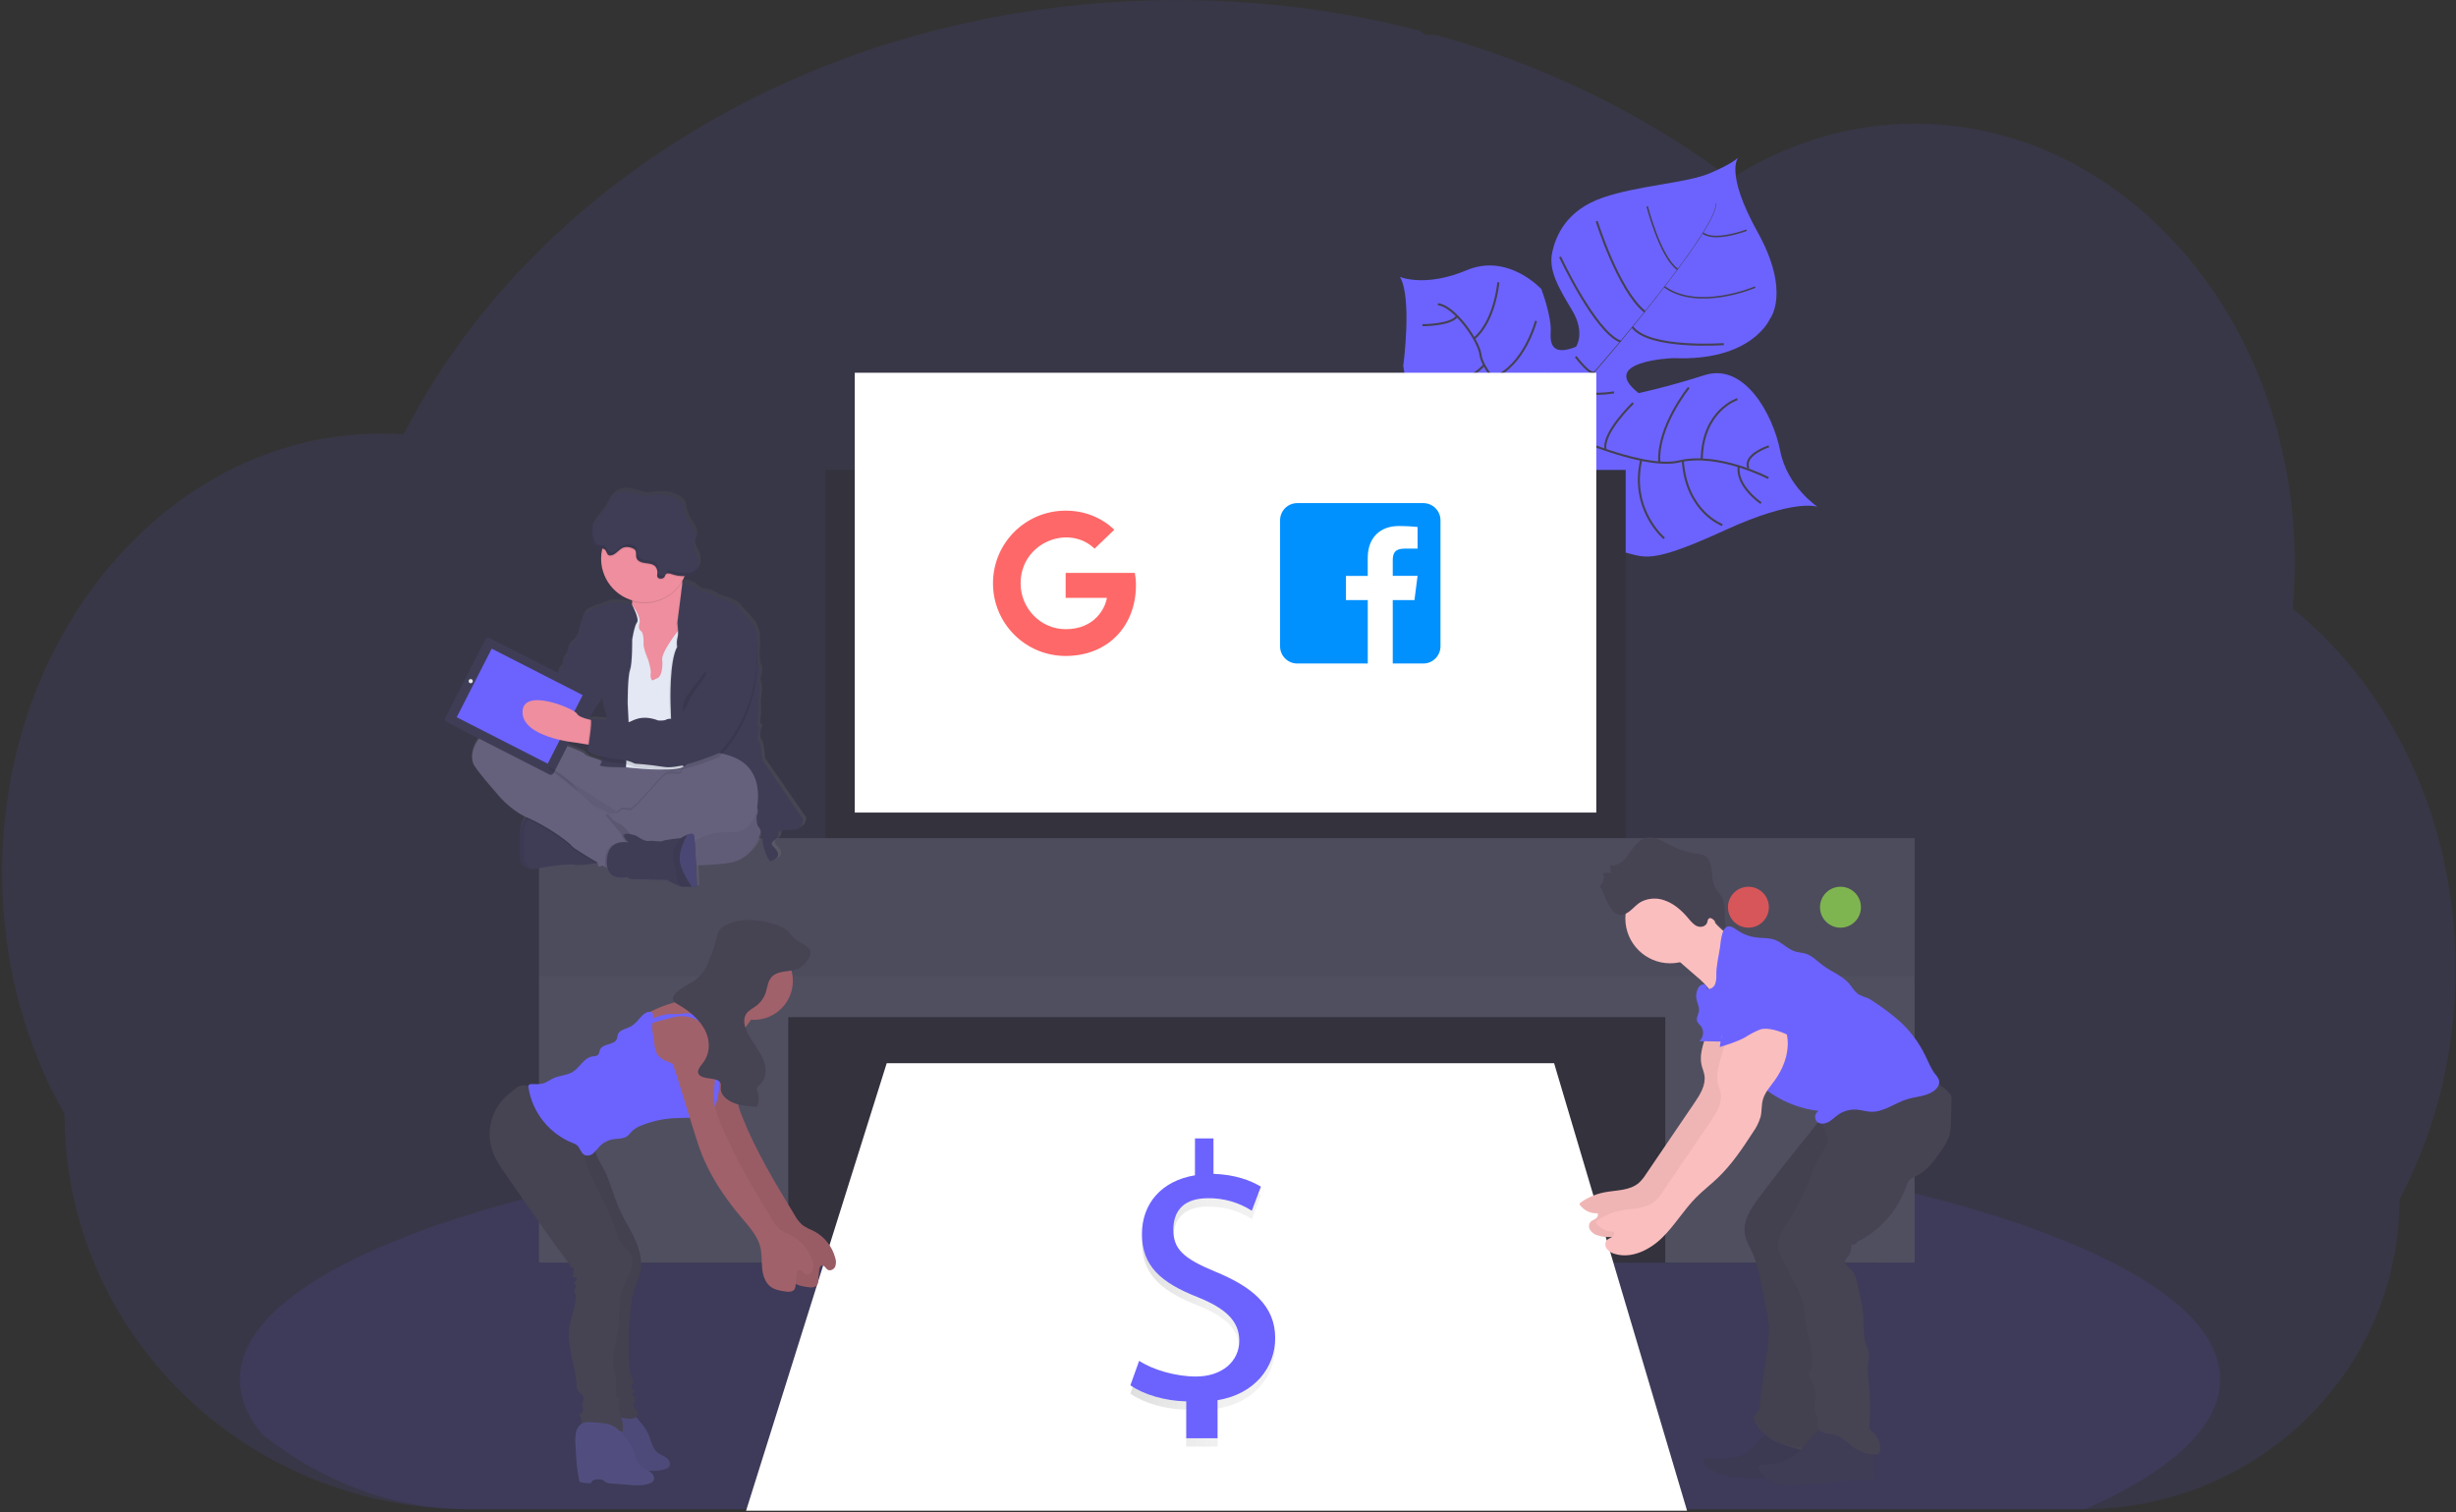 <?xml version="1.0" encoding="UTF-8"?>
<svg width="1179px" height="726px" viewBox="0 0 1179 726" version="1.1" xmlns="http://www.w3.org/2000/svg" xmlns:xlink="http://www.w3.org/1999/xlink">
    <rect x="0" y="0" width="1179" height="726" fill="#333333" stroke="none"/>
    <!-- Generator: Sketch 56.3 (81716) - https://sketch.com -->
    <title>Group 2</title>
    <desc>Created with Sketch.</desc>
    <defs>
        <linearGradient x1="50.017%" y1="100.031%" x2="50.017%" y2="-0%" id="linearGradient-1">
            <stop stop-color="#808080" stop-opacity="0.25" offset="0%"></stop>
            <stop stop-color="#808080" stop-opacity="0.12" offset="54%"></stop>
            <stop stop-color="#808080" stop-opacity="0.1" offset="100%"></stop>
        </linearGradient>
        <linearGradient x1="0.057%" y1="50.007%" x2="100%" y2="50.007%" id="linearGradient-2">
            <stop stop-color="#808080" stop-opacity="0.25" offset="0%"></stop>
            <stop stop-color="#808080" stop-opacity="0.12" offset="54%"></stop>
            <stop stop-color="#808080" stop-opacity="0.1" offset="100%"></stop>
        </linearGradient>
    </defs>
    <g id="Page-1" stroke="none" stroke-width="1" fill="none" fill-rule="evenodd">
        <g id="Group-2">
            <g id="undraw_printing_invoices_5r4r-(1)">
                <path d="M1178.82,465.31 C1178.84,484.939 1176.466,504.496 1171.75,523.55 C1170.163,529.963 1168.32,536.25 1166.22,542.41 C1163.647,550.004 1160.67,557.455 1157.3,564.73 C1155.6,568.403 1153.803,572.01 1151.91,575.55 C1151.94,595.678 1147.796,615.594 1139.74,634.04 C1125.17,667.131 1099.201,693.888 1066.56,709.44 C1046.124,719.188 1023.791,724.309 1001.15,724.44 L224.59,724.44 C190.037,724.517 156.079,715.443 126.17,698.14 C121.75,695.58 117.443,692.853 113.25,689.96 C104.145,683.67 95.591,676.618 87.68,668.88 C76.97,658.404 67.535,646.699 59.57,634.01 C40.858,604.298 30.945,569.893 30.98,534.78 C12.03,501.53 0.98,461.7 0.98,418.9 C0.98,364.9 18.54,315.64 47.39,278.35 C53.405,270.559 59.993,263.229 67.1,256.42 C74.112,249.682 81.649,243.513 89.64,237.97 C96.031,233.527 102.712,229.518 109.64,225.97 C112.53,224.49 115.43,223.11 118.38,221.82 C120.97,220.67 123.59,219.6 126.24,218.59 C129.42,217.377 132.64,216.267 135.9,215.26 C139.16,214.253 142.377,213.367 145.55,212.6 C150.217,211.46 154.963,210.533 159.79,209.82 C163.79,209.23 167.79,208.82 171.79,208.5 C174.97,208.273 178.177,208.14 181.41,208.1 L183.16,208.1 C186.72,208.1 190.26,208.24 193.77,208.48 C194.14,207.74 194.54,206.99 194.91,206.25 C196.31,203.59 197.76,200.93 199.22,198.32 L199.22,198.25 C199.47,197.8 199.72,197.35 199.98,196.91 C201.16,194.78 202.39,192.67 203.65,190.58 C204.23,189.58 204.8,188.64 205.39,187.69 C205.52,187.46 205.65,187.24 205.8,187.01 C206.4,186.01 207.01,185.01 207.63,184.01 C210.717,179.083 213.927,174.233 217.26,169.46 C217.55,169.05 217.82,168.65 218.11,168.25 C218.63,167.51 219.11,166.78 219.69,166.05 C221.07,164.12 222.49,162.18 223.92,160.27 C224.92,158.92 225.92,157.57 227,156.27 C229.6,152.91 232.27,149.57 235,146.27 C237.73,142.97 240.61,139.65 243.52,136.4 C243.92,135.95 244.32,135.51 244.74,135.06 L249.01,130.41 L249.01,130.41 C249.22,130.19 249.4,129.99 249.6,129.79 L249.6,129.79 C250.11,129.24 250.6,128.69 251.15,128.15 C253.44,125.73 255.79,123.34 258.15,120.98 C270.205,109.002 283.047,97.844 296.59,87.58 C297.12,87.16 297.66,86.76 298.19,86.36 C300.73,84.44 303.31,82.55 305.89,80.69 C320.083,70.513 334.917,61.261 350.3,52.99 C351.36,52.39 352.44,51.82 353.53,51.25 C367.325,43.957 381.509,37.427 396.02,31.69 C403.927,28.563 411.973,25.643 420.16,22.93 C425.58,21.16 431.02,19.47 436.53,17.93 C445.05,15.483 453.677,13.277 462.41,11.31 C488.139,5.537 514.314,1.971 540.65,0.65 C548.65,0.23 556.74,0.02 564.92,0.02 C604.39,-0.032 643.706,4.941 681.92,14.82 C682.723,16.034 684.095,16.748 685.55,16.71 L688.91,16.71 C690.37,17.1 691.82,17.51 693.28,17.93 C701.433,20.283 709.47,22.847 717.39,25.62 L719.39,26.34 C738.938,33.291 757.957,41.646 776.3,51.34 C792.833,60.061 808.753,69.897 823.95,80.78 C826.29,82.46 828.597,84.157 830.87,85.87 C833.63,84.09 836.437,82.393 839.29,80.78 C850.309,74.508 862.013,69.522 874.17,65.92 C899.588,58.398 926.482,57.346 952.41,62.86 C985.66,69.91 1015.76,87.41 1040.07,112.3 C1049.973,122.451 1058.794,133.604 1066.39,145.58 C1066.94,146.44 1067.49,147.31 1068.02,148.19 C1074.536,158.825 1080.137,169.996 1084.76,181.58 C1084.93,182 1085.1,182.41 1085.25,182.83 C1089.519,193.671 1092.962,204.82 1095.55,216.18 C1095.67,216.75 1095.81,217.33 1095.93,217.91 C1098.35,228.904 1099.994,240.055 1100.85,251.28 C1100.85,251.68 1100.85,252.09 1100.93,252.5 C1101.35,258.307 1101.563,264.177 1101.57,270.11 C1101.57,275.41 1101.39,280.67 1101.06,285.88 C1101.06,286.45 1100.98,287.05 1100.93,287.63 C1100.84,289.15 1100.71,290.63 1100.58,292.16 C1108.217,298.317 1115.365,305.057 1121.96,312.32 C1124.873,315.5 1127.693,318.803 1130.42,322.23 C1138.727,332.638 1146.027,343.811 1152.22,355.6 C1169.1,387.58 1178.82,425.12 1178.82,465.31 Z" id="Path" fill="#6C63FF" fill-rule="nonzero" opacity="0.1"></path>
                <path d="M1065.82,662.14 C1065.82,684.87 1042.26,706.14 1001.15,724.46 L224.59,724.46 C188.66,724.46 155.01,711.46 126.17,688.79 C118.92,680.19 115.1,671.28 115.1,662.13 C115.1,637.97 141.74,615.42 187.8,596.36 L187.8,596.36 L189.1,595.84 C202.1,590.51 216.63,585.48 232.51,580.75 C232.91,580.63 233.32,580.52 233.72,580.38 L233.72,580.38 C246.32,576.68 259.723,573.173 273.93,569.86 C274.38,569.76 274.82,569.65 275.27,569.57 C280.75,568.27 286.34,567.06 292.05,565.85 L292.05,565.85 L294.25,565.39 C335.8,556.77 383.03,549.93 434.25,545.29 L434.31,545.29 C441.483,544.623 448.733,544.027 456.06,543.5 C464.21,542.85 472.46,542.3 480.8,541.79 C487.17,541.38 493.62,541.03 500.09,540.71 C500.138,540.689 500.192,540.689 500.24,540.71 C529.43,539.24 559.59,538.47 590.43,538.47 C666.69,538.47 738.77,543.15 802.64,551.47 C802.7,551.46 802.76,551.46 802.82,551.47 C812.64,552.75 822.28,554.1 831.68,555.54 C834.37,555.96 837.05,556.38 839.68,556.81 C850.287,558.523 860.62,560.333 870.68,562.24 L870.68,562.24 C988.98,584.73 1065.82,621.12 1065.82,662.14 Z" id="Path" fill="#6C63FF" fill-rule="nonzero" opacity="0.1"></path>
                <path d="M872.5,243.28 C872.5,243.28 861.92,238.99 828.26,254.42 C794.6,269.85 790.4,267.9 781.69,265.58 C772.98,263.26 768.12,262.66 758.78,249.77 C758.78,249.77 752.19,214.06 745.78,208.52 C739.37,202.98 712.31,211.68 712.31,211.68 C712.31,211.68 679.82,219.13 673.63,175.68 C673.63,175.68 678.02,142.96 672.04,132.92 C672.04,132.92 684.12,138.12 704.04,129.72 C723.96,121.32 739.91,138.77 739.91,138.77 C739.91,138.77 744.91,151.77 744.41,159.53 C743.91,167.29 747.07,170.2 756.57,166.45 C756.57,166.45 761.24,159.81 754.63,148.83 C748.02,137.85 743.3,129.68 745.14,121.16 C746.98,112.64 752.29,100.81 769.34,94.9 C786.39,88.99 809.54,87.9 820.65,83.23 C831.76,78.56 834.5,75.58 834.5,75.58 C834.5,75.58 827.66,82.43 843.77,111.48 C859.88,140.53 849.61,153.13 849.61,153.13 C849.61,153.13 841.04,173.56 803.2,171.9 C803.2,171.9 766.74,173.23 786.62,188.69 C786.62,188.69 799.35,186.1 818.38,180.05 C837.41,174 851.15,198.97 854.56,216.34 C857.97,233.71 872.5,243.28 872.5,243.28 Z" id="Path" fill="#6C63FF" fill-rule="nonzero"></path>
                <path d="M823.49,97.58 L823.69,97.52 C825.15,103.06 808.86,125.34 794.93,143.05 L794.77,142.92 C814.41,117.98 824.62,101.87 823.49,97.58 Z" id="Path" fill="#444053" fill-rule="nonzero"></path>
                <path d="M795.05,142.58 L795.14,142.8 C784.01,156.94 770.02,173.8 758.82,186.33 C757.75,187.52 756.69,188.77 755.67,190.05 L755.35,189.79 C756.35,188.51 757.44,187.25 758.51,186.06 C769.7,173.58 783.91,156.73 795.05,142.58 Z" id="Path" fill="#444053" fill-rule="nonzero"></path>
                <path d="M755.62,189.47 L755.84,189.85 C735.46,215.3 734.11,254.85 734.06,255.16 L729.76,250.16 C729.81,249.84 735.1,215.1 755.62,189.47 Z" id="Path" fill="#444053" fill-rule="nonzero"></path>
                <path d="M848.91,229.48 C848.91,229.48 824.91,216.98 806.15,221.48 C787.39,225.98 745.2,205.58 745.2,205.58 C745.2,205.58 727.3,198.31 723.7,190.02 C723.7,190.02 711.41,177.02 710.7,170.31 C709.99,163.6 698.04,146.69 690.24,146.04" id="Path" stroke="#444053"></path>
                <path d="M845.38,241.51 C845.38,241.51 833.28,233.35 834.69,223.85" id="Path" stroke="#444053"></path>
                <path d="M826.82,252.04 C826.82,252.04 809.51,245.76 807.82,221.12" id="Path" stroke="#444053"></path>
                <path d="M798.91,258.42 C798.91,258.42 782.37,244.7 787.86,220.72" id="Path" stroke="#444053"></path>
                <path d="M765.32,251.72 C765.32,251.72 754.32,228.62 764.11,213.59" id="Path" stroke="#444053"></path>
                <path d="M849.14,214.25 C849.14,214.25 836.63,218.25 839.31,224.81" id="Path" stroke="#444053"></path>
                <path d="M834.04,191.58 C834.04,191.58 817.29,196.89 816.9,220.58" id="Path" stroke="#444053"></path>
                <path d="M810.68,186.06 C810.68,186.06 795.43,204.88 796.55,221.98" id="Path" stroke="#444053"></path>
                <path d="M783.98,193.44 C783.98,193.44 768.84,207.92 770.77,215.97" id="Path" stroke="#444053"></path>
                <path d="M774.85,188.33 C774.85,188.33 760.65,190.87 758.66,186.21" id="Path" stroke="#444053"></path>
                <path d="M756.4,171.19 C756.4,171.19 763.57,180.69 765.4,178.56" id="Path" stroke="#444053"></path>
                <path d="M827.52,165.18 C827.52,165.18 791.72,167.78 783.62,156.98" id="Path" stroke="#444053"></path>
                <path d="M748.91,123.31 C748.91,123.31 765.7,159.36 777.91,163.95" id="Path" stroke="#444053"></path>
                <path d="M766.49,106.14 C766.49,106.14 776.8,139.3 789.58,149.65" id="Path" stroke="#444053"></path>
                <path d="M842.58,137.81 C842.58,137.81 815.36,149.49 799.02,137.67" id="Path" stroke="#444053" stroke-width="0.75"></path>
                <path d="M790.73,99.07 C790.73,99.07 796.95,123.44 805.33,129.33" id="Path" stroke="#444053" stroke-width="0.75"></path>
                <path d="M838.47,110.5 C838.47,110.5 823.17,116.3 817.47,111.86" id="Path" stroke="#444053" stroke-width="0.75"></path>
                <path d="M743.29,179.15 C743.29,179.15 743.29,200.4 737.51,201.91" id="Path" stroke="#444053"></path>
                <path d="M696,206.68 C696,206.68 719,208.68 729.57,196.79" id="Path" stroke="#444053"></path>
                <path d="M737.37,154.05 C737.37,154.05 731.81,175.6 716.47,181.41" id="Path" stroke="#444053"></path>
                <path d="M682.22,183.98 C682.22,183.98 698.48,189.63 712.47,175.24" id="Path" stroke="#444053"></path>
                <path d="M719.28,135.52 C719.28,135.52 717.75,153.82 707.8,162.39" id="Path" stroke="#444053"></path>
                <path d="M682.84,156.09 C682.84,156.09 696.33,156.18 699.49,151.78" id="Path" stroke="#444053"></path>
                <rect id="Rectangle" fill="#33323D" fill-rule="nonzero" x="396.21" y="225.58" width="384.2" height="193.94"></rect>
                <rect id="Rectangle" fill="#33323D" fill-rule="nonzero" x="276.53" y="478.44" width="624.78" height="127.66"></rect>
                <polygon id="Path" fill="#FFFFFF" fill-rule="nonzero" points="425.67 510.35 746.04 510.35 809.87 725.16 358.16 725.16"></polygon>
                <polygon id="Path" fill="#504F60" fill-rule="nonzero" points="258.73 402.33 258.73 468.62 258.73 482.58 258.73 606.09 378.41 606.09 378.41 488.26 799.43 488.26 799.43 606.09 919.11 606.09 919.11 482.58 919.11 468.62 919.11 402.33"></polygon>
                <rect id="Rectangle" fill="#33323D" fill-rule="nonzero" opacity="0.1" x="258.73" y="402.33" width="660.38" height="66.28"></rect>
                <circle id="Oval" fill="#8CCF4D" fill-rule="nonzero" opacity="0.8" cx="883.52" cy="435.48" r="9.82"></circle>
                <circle id="Oval" fill="#FA5959" fill-rule="nonzero" opacity="0.8" cx="839.33" cy="435.48" r="9.82"></circle>
                <rect id="Rectangle" fill="#FFFFFF" fill-rule="nonzero" x="410.33" y="178.93" width="355.97" height="211.12"></rect>
                <path d="M820.45,487.07 C821.2,495.24 815.03,503.17 816.83,511.17 C817.21,512.88 817.95,514.5 818.22,516.17 C818.96,520.92 816.13,525.42 813.42,529.4 L790.19,563.58 C789.258,565.079 788.143,566.457 786.87,567.68 C782.42,571.68 775.76,571.22 769.93,572.4 C765.831,573.231 761.96,574.937 758.58,577.4 C758.275,577.642 758.209,578.079 758.43,578.4 C760.383,581.079 763.56,582.585 766.87,582.4 C767.48,583.2 766.87,584.4 766.03,584.96 C764.78,585.82 763.03,586.05 762.82,588.17 C762.732,588.907 762.879,589.652 763.24,590.3 C764.18,591.732 765.639,592.743 767.31,593.12 C775.31,595.58 784.04,591.26 790.06,585.38 C796.08,579.5 800.4,572.08 806.31,566.09 C809.58,562.78 813.31,559.94 816.67,556.73 C823.39,550.33 828.67,542.54 833.67,534.73 C835.321,532.465 836.566,529.931 837.35,527.24 C837.97,524.58 837.69,521.77 838.41,519.13 C839.35,515.68 841.88,512.93 843.98,510.03 C848.11,504.35 850.86,497.41 850.31,490.41 C849.76,483.41 845.44,476.52 838.84,474.14 C836.794,473.325 834.54,473.188 832.41,473.75 C829.7,474.58 827.71,476.82 825.86,478.96 L821.45,484.05 C820.351,485.177 819.478,486.504 818.88,487.96 C818.299,489.459 818.656,491.16 819.79,492.3" id="Path" fill="#FBBEBE" fill-rule="nonzero"></path>
                <path d="M820.45,487.07 C821.2,495.24 815.03,503.17 816.83,511.17 C817.21,512.88 817.95,514.5 818.22,516.17 C818.96,520.92 816.13,525.42 813.42,529.4 L790.19,563.58 C789.258,565.079 788.143,566.457 786.87,567.68 C782.42,571.68 775.76,571.22 769.93,572.4 C765.831,573.231 761.96,574.937 758.58,577.4 C758.275,577.642 758.209,578.079 758.43,578.4 C760.383,581.079 763.56,582.585 766.87,582.4 C767.48,583.2 766.87,584.4 766.03,584.96 C764.78,585.82 763.03,586.05 762.82,588.17 C762.732,588.907 762.879,589.652 763.24,590.3 C764.18,591.732 765.639,592.743 767.31,593.12 C775.31,595.58 784.04,591.26 790.06,585.38 C796.08,579.5 800.4,572.08 806.31,566.09 C809.58,562.78 813.31,559.94 816.67,556.73 C823.39,550.33 828.67,542.54 833.67,534.73 C835.321,532.465 836.566,529.931 837.35,527.24 C837.97,524.58 837.69,521.77 838.41,519.13 C839.35,515.68 841.88,512.93 843.98,510.03 C848.11,504.35 850.86,497.41 850.31,490.41 C849.76,483.41 845.44,476.52 838.84,474.14 C836.794,473.325 834.54,473.188 832.41,473.75 C829.7,474.58 827.71,476.82 825.86,478.96 L821.45,484.05 C820.351,485.177 819.478,486.504 818.88,487.96 C818.299,489.459 818.656,491.16 819.79,492.3" id="Path" fill="#000000" fill-rule="nonzero" opacity="0.05"></path>
                <path d="M838.04,697.36 C832.96,700.45 826.64,700.65 820.74,699.92 C819.74,699.81 818.67,699.74 818.06,700.47 C817.18,701.54 818.22,703.1 819.29,703.96 C822.776,706.569 826.867,708.252 831.18,708.85 C835.03,709.387 838.913,709.644 842.8,709.62 C853.4,709.8 864.06,709.98 874.56,708.45 C875.166,708.405 875.756,708.231 876.29,707.94 C876.968,707.467 877.437,706.75 877.6,705.94 C878.33,703.22 876.94,700.28 874.85,698.39 C872.76,696.5 870.07,695.44 867.44,694.39 L858.22,690.8 C856.05,689.95 852.58,687.72 850.22,687.89 C845.91,688.24 841.7,695.22 838.04,697.36 Z" id="Path" fill="#3F3D56" fill-rule="nonzero"></path>
                <path d="M838.04,697.36 C832.96,700.45 826.64,700.65 820.74,699.92 C819.74,699.81 818.67,699.74 818.06,700.47 C817.18,701.54 818.22,703.1 819.29,703.96 C822.776,706.569 826.867,708.252 831.18,708.85 C835.03,709.387 838.913,709.644 842.8,709.62 C853.4,709.8 864.06,709.98 874.56,708.45 C875.166,708.405 875.756,708.231 876.29,707.94 C876.968,707.467 877.437,706.75 877.6,705.94 C878.33,703.22 876.94,700.28 874.85,698.39 C872.76,696.5 870.07,695.44 867.44,694.39 L858.22,690.8 C856.05,689.95 852.58,687.72 850.22,687.89 C845.91,688.24 841.7,695.22 838.04,697.36 Z" id="Path" fill="#000000" fill-rule="nonzero" opacity="0.05"></path>
                <path d="M844.47,574.91 C840.64,580.02 836.66,585.91 837.61,592.24 C838.12,595.65 840.03,598.66 841.43,601.81 C843.183,606.144 844.479,610.648 845.3,615.25 C846.74,621.94 848.18,628.65 849.06,635.44 C850.06,643.11 845.36,665.3 844.92,673.03 C844.81,674.89 844.6,676.91 843.3,678.25 C842.79,678.78 842.11,679.25 841.89,679.9 C841.75,680.562 841.857,681.252 842.19,681.84 C844.36,686.73 848.79,690.36 853.71,692.44 C858.63,694.52 870.6,698.09 875.94,698.28 C876.649,698.365 877.368,698.269 878.03,698 C878.751,697.569 879.318,696.921 879.65,696.15 C883.51,688.78 879.8,662.54 879.86,654.21 C879.86,647.21 881.55,640.37 881.25,633.43 C881,627.86 879.51,622.43 878.97,616.87 C878.08,607.76 879.75,598.62 881.43,589.62 C882.71,582.73 883.99,575.83 885.63,569.01 C886.63,564.86 887.79,560.66 890.08,557.01 C891.89,554.14 894.35,551.75 896.42,549.01 C902.157,541.49 904.704,532.013 903.51,522.63 C903.39,521.71 890.19,525.98 889.04,526.48 C884.303,528.494 879.944,531.301 876.15,534.78 C873.15,537.68 870.7,541.57 868.02,544.83 C864.24,549.43 860.51,554.067 856.83,558.74 C852.65,564.107 848.53,569.497 844.47,574.91 Z" id="Path" fill="#464353" fill-rule="nonzero"></path>
                <path d="M844.47,574.58 C840.64,579.69 836.66,585.58 837.61,591.92 C838.12,595.32 840.03,598.33 841.43,601.48 C843.181,605.814 844.478,610.318 845.3,614.92 C846.74,621.61 848.18,628.32 849.06,635.11 C850.06,642.78 845.36,664.98 844.92,672.71 C844.81,674.56 844.6,676.59 843.3,677.92 C842.79,678.45 842.11,678.92 841.89,679.57 C841.738,680.251 841.845,680.964 842.19,681.57 C844.36,686.45 848.79,690.09 853.71,692.16 C858.63,694.23 870.6,696.16 875.94,696.33 C876.649,696.415 877.368,696.319 878.03,696.05 C878.751,695.619 879.318,694.971 879.65,694.2 C883.51,686.83 879.8,662.26 879.86,653.94 C879.86,646.94 881.55,640.09 881.25,633.15 C881,627.58 879.51,622.15 878.97,616.59 C878.08,607.48 879.75,598.34 881.43,589.35 C882.71,582.45 883.99,575.55 885.63,568.73 C886.63,564.58 887.79,560.38 890.08,556.73 C891.89,553.87 894.35,551.47 896.42,548.79 C902.15,541.266 904.696,531.793 903.51,522.41 C903.39,521.48 890.19,525.75 889.04,526.26 C884.299,528.276 879.939,531.09 876.15,534.58 C873.15,537.49 870.7,541.37 868.02,544.58 C864.24,549.18 860.51,553.82 856.83,558.5 C852.65,563.833 848.53,569.193 844.47,574.58 Z" id="Path" fill="#000000" fill-rule="nonzero" opacity="0.05"></path>
                <circle id="Oval" fill="#FBBEBE" fill-rule="nonzero" cx="801.78" cy="440.87" r="21.53"></circle>
                <path d="M821.16,439.97 C825.178,446.385 831.626,450.896 839.03,452.47 L837.41,458.34 C834.61,468.47 831.41,479.18 823.64,486.2 C824.49,482.77 823.39,479.08 821.45,476.13 C819.375,473.26 816.916,470.689 814.14,468.49 L801.75,457.71 C801.381,457.437 801.065,457.098 800.82,456.71 C800.52,455.952 800.52,455.108 800.82,454.35 C802.4,449.44 806.91,446.35 810.56,443.05 C812.396,441.33 814.039,439.416 815.46,437.34 C818,433.81 819.53,437.34 821.16,439.97 Z" id="Path" fill="#FBBEBE" fill-rule="nonzero"></path>
                <path d="M773.41,419.23 L772.93,415.23 C776.33,416.11 779.55,413.23 781.72,410.23 C783.89,407.23 785.91,403.71 789.22,402.47 C793.22,400.95 797.5,403.38 801.34,405.38 C805.645,407.776 810.371,409.321 815.26,409.93 C816.04,409.956 816.813,410.084 817.56,410.31 C820.06,411.2 821.25,414.31 821.61,417.18 C821.97,420.05 821.87,423.05 823.11,425.59 C824.04,427.51 825.65,428.94 826.63,430.83 C829.26,435.93 826.72,442.89 829.5,447.89 L822.6,441.56 C821.96,440.98 821.07,440.38 820.38,440.87 C819.69,441.36 819.79,442.1 819.56,442.77 C818.89,444.77 816.44,445.33 814.65,444.56 C812.86,443.79 811.57,442.09 810.26,440.56 C807.21,436.96 803.58,433.8 799.26,432.26 C795.478,430.81 791.254,431.061 787.67,432.95 C784.45,434.77 782.09,439.01 778.15,439.16 C772.74,439.36 770.49,429.29 767.98,425.31 C769.866,423.883 770.463,421.312 769.4,419.2 C769.84,419.03 773.34,418.58 773.41,419.23 Z" id="Path" fill="#464353" fill-rule="nonzero"></path>
                <path d="M863.15,697.19 C858.895,700.984 853.371,703.043 847.67,702.96 C846.22,702.96 844.21,703.24 844.2,704.69 C844.226,705.121 844.371,705.537 844.62,705.89 C846.426,708.89 849.274,711.119 852.62,712.15 C855.72,713.09 859.04,712.93 862.28,712.77 L871.73,712.28 C873.51,712.18 875.3,712.09 877.08,711.87 C878.86,711.65 880.78,711.28 882.64,711.01 C887.196,710.359 891.803,710.141 896.4,710.36 C897.62,710.41 899.03,710.36 899.79,709.44 C900.55,708.52 900.14,706.86 899.86,705.53 C899.3,702.79 899.86,699.92 899.34,697.17 C898.43,692.34 894.28,688.65 889.7,686.9 C885.45,685.28 877.91,683.43 873.88,686.12 C869.56,689.02 866.96,693.74 863.15,697.19 Z" id="Path" fill="#3F3D56" fill-rule="nonzero"></path>
                <path d="M872.51,535.58 C873.35,539.58 877.18,542.58 877.3,546.58 C877.39,549.82 875.07,552.58 873.41,555.33 C871.824,558.211 870.486,561.222 869.41,564.33 C866.254,572.397 862.343,580.148 857.73,587.48 C855.51,590.99 853.03,594.81 853.54,598.94 C853.889,600.867 854.566,602.721 855.54,604.42 L862.19,617.63 C863.651,620.269 864.792,623.072 865.59,625.98 C866.16,628.49 866.22,631.09 866.59,633.65 C867.64,641.75 871.44,649.91 869.2,657.76 C869,658.44 868.3,659.26 867.77,658.76 C869.96,662.86 871.77,667 871.56,671.65 C871.47,674.09 870.72,676.65 871.63,678.91 C872.145,679.79 872.485,680.761 872.63,681.77 C872.63,682.43 872.32,683.06 872.25,683.77 C872.07,685.64 873.78,687.2 875.57,687.77 C877.36,688.34 879.29,688.32 881.09,688.86 C884.56,689.86 887.02,692.86 889.99,694.94 C892.998,697.026 896.551,698.184 900.21,698.27 C900.729,698.325 901.252,698.221 901.71,697.97 C902.24,697.509 902.546,696.842 902.55,696.14 C902.874,692.777 901.502,689.474 898.89,687.33 C898.331,686.974 897.868,686.486 897.54,685.91 C897.371,685.398 897.327,684.853 897.41,684.32 C897.95,677.05 897.82,669.746 897.02,662.5 C896.659,660.205 896.542,657.879 896.67,655.56 C896.87,653.63 897.45,651.71 897.23,649.78 C897.01,647.85 896.04,646.11 895.46,644.25 C894.46,640.95 894.72,637.41 894.61,633.95 C894.43,627.95 893.06,622.07 891.69,616.23 C891.16,613.94 890.56,611.53 888.93,609.83 C887.55,608.39 885.32,607 885.84,605.08 C886.124,604.369 886.553,603.725 887.1,603.19 C888.403,601.561 888.978,599.467 888.69,597.4 C889.897,597.721 891.161,597.131 891.69,596 C902.5,590.91 911.24,580.71 915.09,569.39 C915.306,568.555 915.643,567.757 916.09,567.02 C917.09,565.62 918.83,565.02 920.37,564.24 C925.21,561.81 928.56,557.24 931.63,552.77 C933.42,550.17 935.2,547.49 935.97,544.44 C936.391,542.468 936.592,540.456 936.57,538.44 L936.84,528.02 C936.894,527.347 936.827,526.669 936.64,526.02 C936.386,525.398 936.004,524.836 935.52,524.37 C932.588,521.247 928.733,519.145 924.52,518.37 C921.68,517.86 918.78,517.96 915.91,517.72 C910.34,517.26 904.84,515.54 899.27,515.94 C890.51,516.58 882.72,522.65 878.59,530.4 C877.14,533.17 875.62,535.58 872.51,535.58 Z" id="Path" fill="#464353" fill-rule="nonzero"></path>
                <path d="M823.91,467.82 C824.037,469.427 823.822,471.042 823.28,472.56 C822.6,474.02 820.88,475.15 819.39,474.56 C819.84,473.56 818.64,472.37 817.53,472.5 C816.415,472.748 815.495,473.53 815.07,474.59 C814.324,476.076 814.075,477.762 814.36,479.4 C814.71,481.4 815.89,483.4 815.58,485.4 C815.33,487.1 814.08,488.8 814.75,490.4 C815.181,491.119 815.721,491.767 816.35,492.32 C818.176,494.558 817.925,497.835 815.78,499.77 L832.56,500.1 C831.95,502.91 833.2,505.78 834.64,508.27 C842.809,522.144 857,531.395 872.99,533.27 C872.128,533.779 871.539,534.647 871.384,535.636 C871.229,536.625 871.525,537.632 872.19,538.38 C873.55,539.73 875.86,539.56 877.57,538.68 C879.28,537.8 880.63,536.35 882.19,535.23 C884.942,533.269 888.305,532.361 891.67,532.67 C893.77,532.87 895.81,533.55 897.92,533.67 C904.14,534 909.48,529.53 915.43,527.67 C919.79,526.33 924.72,526.33 928.43,523.61 C930.01,522.44 931.3,520.52 930.84,518.61 C930.45,517.514 929.833,516.512 929.03,515.67 C926.92,512.95 925.68,509.67 924.18,506.58 C921.188,500.456 917.074,494.947 912.05,490.34 C908.266,487.023 904.256,483.972 900.05,481.21 C899.026,480.446 897.935,479.777 896.79,479.21 C895.263,478.712 893.772,478.108 892.33,477.4 C890.33,476.16 889.22,473.97 887.71,472.2 C884.38,468.32 879.27,466.53 875.17,463.48 C872.42,461.48 870,458.74 866.71,457.75 C865.12,457.27 863.42,457.23 861.82,456.75 C858.2,455.65 855.56,452.43 852,451.13 C849.18,450.13 846.08,450.37 843.1,450 C839.822,449.593 836.69,448.403 833.97,446.53 C833.067,445.802 832.054,445.222 830.97,444.81 C826.48,443.44 826.11,451.81 825.69,454.72 C825.02,459.17 823.91,463.45 823.91,467.82 Z" id="Path" fill="#6C63FF" fill-rule="nonzero"></path>
                <path d="M828.29,495.92 C829.04,504.09 822.87,512.01 824.67,520.02 C825.05,521.73 825.79,523.35 826.06,525.02 C826.81,529.77 823.97,534.27 821.26,538.24 L798.03,572.34 C797.098,573.839 795.983,575.217 794.71,576.44 C790.26,580.44 783.6,579.98 777.77,581.16 C773.672,581.993 769.801,583.698 766.42,586.16 C766.115,586.402 766.049,586.839 766.27,587.16 C768.219,589.843 771.399,591.35 774.71,591.16 C775.32,591.97 774.71,593.16 773.87,593.72 C772.62,594.59 770.87,594.82 770.66,596.94 C770.572,597.677 770.719,598.422 771.08,599.07 C772.023,600.499 773.481,601.509 775.15,601.89 C783.15,604.35 791.88,600.03 797.9,594.15 C803.92,588.27 808.24,580.85 814.16,574.86 C817.43,571.55 821.16,568.71 824.51,565.5 C831.24,559.1 836.46,551.31 841.51,543.5 C843.159,541.234 844.404,538.7 845.19,536.01 C845.81,533.35 845.53,530.54 846.25,527.9 C847.19,524.45 849.72,521.69 851.82,518.8 C855.95,513.12 858.7,506.18 858.15,499.18 C857.6,492.18 853.28,485.29 846.68,482.91 C844.635,482.09 842.379,481.953 840.25,482.52 C837.55,483.35 835.55,485.59 833.7,487.73 L829.29,492.82 C828.19,493.944 827.321,495.273 826.73,496.73 C826.146,498.224 826.499,499.922 827.63,501.06" id="Path" fill="#FBBEBE" fill-rule="nonzero"></path>
                <path d="M840.05,462.35 C836.99,462.53 833.63,462.83 831.47,465.01 C830.57,466.011 829.841,467.153 829.31,468.39 C827.22,472.66 825.18,477.12 825.03,481.87 C824.9,485.67 826.03,489.38 826.58,493.14 C827.06,496.26 825.84,499.44 825.58,502.6 C829.37,501.44 834.37,499.86 837.81,497.9 C840.064,496.425 842.459,495.179 844.96,494.18 C848.61,492.97 854.74,495.05 858.18,496.76 C858.37,494.32 856.55,490.09 856.74,487.65 C856.77,486.629 856.952,485.618 857.28,484.65 C857.798,483.625 858.411,482.651 859.11,481.74 C861.831,477.336 861.399,471.679 858.04,467.74 C854.97,464.28 850.15,462.98 845.56,462.45 C842.666,462.112 839.75,462.008 836.84,462.14" id="Path" fill="#6C63FF" fill-rule="nonzero"></path>
                <path d="M387,392.39 L367.28,363.79 C367.28,363.79 366.91,356.71 365.62,355.06 C364.33,353.41 365.34,349.73 365.34,349.73 C365.34,349.73 366.73,347.73 365.53,347.52 C364.33,347.31 365.34,342.83 365.34,342.83 L365.25,335.66 C365.25,335.66 366.36,328.76 365.44,327.11 C364.885,326.195 364.92,325.039 365.53,324.16 C365.53,324.16 366.63,320.21 365.53,319.16 C364.43,318.11 364.7,311.99 364.97,307.11 C365.24,302.23 363.04,299.48 363.04,298.75 C363.04,298.02 355.76,290.84 355.76,290.19 C355.76,289.54 351.15,286.88 348.38,286.19 C345.61,285.5 344.24,284.9 344.33,284.53 C344.42,284.16 340,282.7 340,282.7 C340,282.7 336.13,282.42 334.65,280.49 C333.17,278.56 328.65,278 328.54,277.98 L328.45,277.6 C328.45,277.46 328.4,277.32 328.37,277.18 C328.735,276.598 329.069,275.997 329.37,275.38 L329.63,274.82 C331.25,274.83 332.832,274.338 334.16,273.41 C335.482,272.314 336.283,270.715 336.37,269 C336.449,267.3 336.076,265.609 335.29,264.1 C334.48,262.45 333.29,260.73 333.71,258.93 C333.89,258.16 334.35,257.48 334.59,256.72 C334.948,255.236 334.711,253.671 333.93,252.36 C333.23,251.03 332.26,249.85 331.48,248.56 C330.491,246.908 329.829,245.082 329.53,243.18 C329.474,242.168 329.234,241.175 328.82,240.25 C328.402,239.598 327.849,239.042 327.2,238.62 C324.314,236.562 320.833,235.508 317.29,235.62 C314.78,235.7 312.29,236.38 309.79,236.07 C308.301,235.814 306.835,235.433 305.41,234.93 C302.32,234.01 298.75,233.64 296.06,235.41 C293.37,237.18 292.3,240.66 290.47,243.41 C288.86,245.81 286.47,247.83 285.27,250.41 C285.27,250.41 285.27,250.31 285.27,250.27 C284.968,250.857 284.736,251.478 284.58,252.12 C284.237,254.157 284.377,256.247 284.99,258.22 C285.125,259.282 285.658,260.254 286.48,260.94 C287.39,261.53 288.64,261.39 289.7,261.58 L289.58,262.1 C287.342,272.818 293.695,283.461 304.19,286.58 C304.19,286.77 304.19,286.95 304.19,287.14 C304.188,287.668 304.154,288.196 304.09,288.72 L304.09,288.72 C304.09,288.72 294.82,286.81 292.33,288.1 C289.84,289.39 284.96,290.4 284.22,291.1 C283.48,291.8 281.64,291.29 279.98,295.61 C278.32,299.93 278.14,304.34 275.98,306.37 C273.82,308.4 272.76,309.77 272.66,311.24 C272.56,312.71 272.94,313.08 272.11,313.54 C271.28,314 270.11,315.93 270.45,316.67 C270.71,317.705 270.314,318.794 269.45,319.42 C268.56,320.045 268.069,321.096 268.16,322.18 C268.16,322.18 267.6,324.18 266.31,324.67 C265.02,325.16 264.19,328.16 264.19,328.16 L260.01,332.96 L251.73,323.8 C250.435,322.375 248.232,322.263 246.8,323.55 L242.73,327.21 C241.162,327.591 239.744,328.434 238.66,329.63 C237.778,330.545 237.064,331.608 236.55,332.77 L234.33,334.77 C232.896,336.547 232.667,339.01 233.75,341.02 L239.06,346.89 L239.06,346.94 C237.179,347.106 235.391,347.834 233.93,349.03 C226.01,356.03 225.93,362.46 227.11,365.4 C228.29,368.34 238.35,379.65 238.35,379.65 C238.35,379.65 244.19,387.24 252.62,391.27 L252.62,391.27 L252.56,391.34 C252.386,391.521 252.223,391.711 252.07,391.91 L251.93,392.09 L251.8,392.27 L251.65,392.49 C251.61,392.548 251.573,392.608 251.54,392.67 L251.38,392.93 C251.343,392.988 251.309,393.048 251.28,393.11 C251.21,393.23 251.15,393.35 251.09,393.47 C251.068,393.509 251.048,393.549 251.03,393.59 C250.95,393.75 250.87,393.91 250.8,394.09 L250.72,394.27 C250.67,394.39 250.63,394.51 250.58,394.64 C250.549,394.718 250.522,394.799 250.5,394.88 L250.38,395.24 C250.347,395.325 250.321,395.412 250.3,395.5 C250.3,395.63 250.22,395.76 250.19,395.9 C250.16,396.04 250.14,396.06 250.12,396.15 C250.1,396.24 250.02,396.58 249.98,396.81 C249.98,396.89 249.98,396.98 249.93,397.07 C249.88,397.16 249.88,397.38 249.85,397.54 C249.82,397.7 249.85,397.76 249.85,397.88 L249.79,398.33 L249.79,398.69 C249.79,398.86 249.79,399.03 249.74,399.21 C249.69,399.39 249.74,399.42 249.74,399.53 C249.74,399.82 249.74,400.11 249.74,400.42 C249.56,411.18 250.19,412.74 250.19,412.74 C251.028,414.764 252.902,416.171 255.08,416.41 C255.605,416.451 256.132,416.424 256.65,416.33 C261.45,415.5 272.65,413.57 276.65,414.33 C279.04,414.77 283.45,414.11 286.59,413.52 L287.42,413.36 L287.99,415.19 L289.81,414.69 L291.36,415.58 L292.36,416.15 C294.18,422.31 301.56,420.21 301.56,420.21 L303.31,421.21 L321.1,421.67 C323.097,422.873 325.207,423.878 327.4,424.67 C327.69,424.765 327.988,424.832 328.29,424.87 C329.953,425.005 331.623,425.035 333.29,424.96 C334.65,424.96 335.7,424.87 335.7,424.87 C335.7,424.87 335.52,420.04 335.26,414.63 C340.775,414.494 346.277,414.043 351.74,413.28 C361.24,411.62 365.2,402.98 366.66,398.36 C367.097,400.247 367.408,402.161 367.59,404.09 C367.978,405.786 368.473,407.456 369.07,409.09 C369.579,410.396 370.251,411.632 371.07,412.77 C378.07,410.38 373.83,406.77 372.36,405.23 C370.89,403.69 373.36,402.38 373.36,402.38 C373.36,402.38 375.3,401.09 375.11,399.9 C374.92,398.71 374.83,397.42 381.11,397.51 C387.39,397.6 387,392.39 387,392.39 Z M289.68,333.68 C289.76,334.2 290.68,339.87 291.42,341.36 C291.641,342.344 291.712,343.355 291.63,344.36 C287.92,344.06 284.05,343.9 284.05,343.9 C284.159,344.035 284.228,344.198 284.25,344.37 L283.66,344.24 L282.82,344.04 L289.66,333.63 L289.68,333.68 Z M276.12,355.24 L282.55,356.24 L283.09,356.32 C282.908,357.311 282.798,358.313 282.76,359.32 C282.76,359.42 282.9,359.53 283.11,359.66 C283.021,360.165 282.98,360.677 282.99,361.19 C283.09,361.69 286.09,362.79 289.54,363.7 C289.49,363.89 289.45,364.07 289.4,364.23 L289.4,364.23 C286.35,362.63 281.56,361.88 281.01,360.69 C280.46,359.5 264.14,353.8 264.14,353.8 L262.52,352.99 L266.81,353.8 L267.99,353.68 C270.663,354.376 273.379,354.897 276.12,355.24 L276.12,355.24 Z" id="Shape" fill="url(#linearGradient-1)" fill-rule="nonzero"></path>
                <path d="M366.02,396.39 C366.02,396.39 363.47,411.83 350.5,414.11 C337.53,416.39 294.23,415.94 294.23,415.94 C294.23,415.94 269.47,412.37 260.52,391.46 C251.57,370.55 245.81,362.22 253.52,361.86 C261.23,361.5 302.58,375.86 304.95,376.02 C307.32,376.18 368.31,344.23 366.02,396.39 Z" id="Path" fill="#65617D" fill-rule="nonzero"></path>
                <path d="M366.02,396.39 C366.02,396.39 363.47,411.83 350.5,414.11 C337.53,416.39 294.23,415.94 294.23,415.94 C294.23,415.94 269.47,412.37 260.52,391.46 C251.57,370.55 245.81,362.22 253.52,361.86 C261.23,361.5 302.58,375.86 304.95,376.02 C307.32,376.18 368.31,344.23 366.02,396.39 Z" id="Path" fill="#000000" fill-rule="nonzero" opacity="0.05"></path>
                <path d="M249.91,413.58 C250.729,415.594 252.588,416.996 254.75,417.23 C255.275,417.262 255.802,417.232 256.32,417.14 C261.07,416.32 272.21,414.4 276.14,415.14 C278.5,415.57 282.87,414.92 285.98,414.34 C288.05,413.95 289.57,413.58 289.57,413.58 C289.57,413.58 285.91,401.43 285.46,401.07 C285.01,400.71 269.01,391.07 269.01,391.07 L256.35,390.16 L256.35,390.16 C254.646,390.415 253.105,391.318 252.05,392.68 C250.72,394.3 249.57,396.95 249.49,401.3 C249.28,412.01 249.91,413.58 249.91,413.58 Z" id="Path" fill="#3F3D56" fill-rule="nonzero"></path>
                <path d="M249.91,413.58 C250.729,415.594 252.588,416.996 254.75,417.23 C253.51,415.629 252.362,413.96 251.31,412.23 L251.38,403.37 C250.87,398.442 252.725,393.564 256.38,390.22 L256.38,390.22 C256.38,390.22 249.71,390.67 249.52,401.36 C249.33,412.05 249.91,413.58 249.91,413.58 Z" id="Path" fill="#000000" fill-rule="nonzero" opacity="0.05"></path>
                <path d="M304.82,394.2 L316.61,384.97 L335.15,366.7 L330.15,366.47 C329.4,366.95 327.3,368.47 327.22,370.29 C327.13,372.52 322.22,370.45 319.65,371.72 C317.08,372.99 304.58,389.02 302.39,388.91 C300.2,388.8 298.46,387.8 297.54,389.36 L297.48,389.46 L304.82,394.2 Z" id="Path" fill="#000000" fill-rule="nonzero" opacity="0.1"></path>
                <path d="M252.02,392.7 C252.44,392.9 252.87,393.1 253.3,393.28 C262.25,397.12 273.3,405.16 274.13,406.62 C274.63,407.51 281.04,411.4 285.98,414.32 C288.05,413.93 289.57,413.56 289.57,413.56 C289.57,413.56 285.91,401.41 285.46,401.05 C285.01,400.69 269.01,391.05 269.01,391.05 L256.35,390.14 L256.35,390.14 C254.629,390.398 253.075,391.316 252.02,392.7 L252.02,392.7 Z" id="Path" fill="#000000" fill-rule="nonzero" opacity="0.1"></path>
                <path d="M227.18,366.52 C228.36,369.44 238.32,380.68 238.32,380.68 C238.32,380.68 244.62,388.9 253.58,392.68 C262.54,396.46 273.58,404.56 274.4,406.02 C274.93,406.96 282.07,411.26 287.09,414.21 L288.22,414.87 L290.71,416.32 L292.03,417.07 C292.03,417.07 295.09,414.62 298.14,412.15 C301.19,409.68 304.14,407.26 304.14,407.15 C304.14,407.04 305.42,403.77 305.14,403.59 C304.86,403.41 304.37,402.23 303.21,400.76 C301.986,399.13 300.392,397.814 298.56,396.92 C295.91,395.558 293.796,393.342 292.56,390.63 C292.56,390.63 292.16,390.34 291.56,389.95 C290.316,389.095 288.927,388.475 287.46,388.12 C285.46,387.87 281.7,383.76 281.7,383.76 C280.238,382.808 279.019,381.527 278.14,380.02 C277.14,378.02 263.01,368.28 261.7,367.38 L296.04,389.44 L304.26,394.72 L316.05,385.5 L334.59,367.23 L328.47,366.95 C319.47,366.56 303.47,365.95 301.47,366.41 C299.832,366.787 298.144,366.899 296.47,366.74 C296.47,366.74 291.91,366.94 288.89,365.35 C285.87,363.76 281.12,363.01 280.57,361.83 C280.02,360.65 263.86,354.99 263.86,354.99 C263.86,354.99 241.86,343.3 233.99,350.24 C226.12,357.18 225.99,363.58 227.18,366.52 Z" id="Path" fill="#65617D" fill-rule="nonzero"></path>
                <path d="M298.15,299.47 L300.98,308.88 L304.64,330.07 L318.07,330.98 L321.91,324.58 L325.79,318.14 C325.79,318.14 328.21,309.58 329.95,301.3 C331.48,293.97 332.49,286.85 330.82,286.08 C329.33,285.4 328.36,282.93 327.72,280.27 C327.64,279.95 327.57,279.61 327.51,279.27 C327.062,277.022 326.761,274.747 326.61,272.46 C326.61,272.46 298.48,271 302.41,282.6 C303.111,284.582 303.47,286.668 303.47,288.77 C303.47,289.31 303.47,289.84 303.37,290.34 C302.976,293.977 301.084,297.285 298.15,299.47 Z" id="Path" fill="#EE8E9E" fill-rule="nonzero"></path>
                <path d="M292.31,297.92 L293.31,313.92 L295.59,327.53 L298.15,333.84 L300.44,368.32 C300.44,368.32 322.44,370.87 327.82,368.27 C328.217,368.118 328.563,367.858 328.82,367.52 C335.29,357.75 333.17,329.45 333.17,329.45 L335.63,311.18 L333.99,301.7 L329.99,301.28 L326.93,300.95 C326.93,300.95 326.24,301.8 325.24,303.12 C322.53,306.69 317.55,313.73 317.89,316.66 C318.34,320.66 317.34,324.79 315.78,325.43 C314.22,326.07 312.95,327.17 312.68,326.07 C312.291,325.148 312.194,324.129 312.4,323.15 C312.68,321.59 311.21,316.84 311.21,316.84 C311.21,316.84 308.75,311.27 308.93,308.9 C309.11,306.53 308.66,303.78 307.93,303.14 C307.2,302.5 306.19,301.86 307.01,298.94 C307.83,296.02 303.41,290.33 303.41,290.33 L292.31,297.92 Z" id="Path" fill="#E3E8F4" fill-rule="nonzero"></path>
                <path d="M321.4,337.84 L322.32,365.15 L327.59,368.08 C327.986,367.921 328.331,367.659 328.59,367.32 C335.06,357.55 332.94,329.25 332.94,329.25 L335.41,310.98 L333.76,301.5 L329.76,301.08 C331.3,293.75 332.3,286.64 330.63,285.86 C329.14,285.18 328.17,282.71 327.54,280.06 L327.54,280.06 L324.69,299.38 C324.69,299.38 324.93,301.12 325.01,302.92 C325.128,304.058 325.051,305.208 324.78,306.32 C324.411,307.815 324.349,309.37 324.6,310.89 C322.95,313.79 322.13,319.17 321.73,324.36 C321.19,331.26 321.4,337.84 321.4,337.84 Z" id="Path" fill="#000000" fill-rule="nonzero" opacity="0.1"></path>
                <path d="M327.62,279.58 C327.62,279.58 332.23,280.15 333.69,282.07 C335.15,283.99 338.99,284.27 338.99,284.27 C338.99,284.27 343.37,285.73 343.28,286.09 C343.19,286.45 344.56,287.01 347.28,287.74 C350,288.47 354.59,291.12 354.59,291.74 C354.59,292.36 361.8,299.5 361.8,300.23 C361.8,300.96 363.99,303.7 363.72,308.54 C363.45,313.38 363.17,319.54 364.27,320.54 C365.37,321.54 364.27,325.47 364.27,325.47 C363.666,326.344 363.631,327.491 364.18,328.4 C365.09,330.04 363.99,336.89 363.99,336.89 L364.09,344.02 C364.09,344.02 363.09,348.49 364.27,348.68 C365.45,348.87 364.09,350.87 364.09,350.87 C364.09,350.87 363.09,354.52 364.36,356.17 C365.63,357.82 366,364.84 366,364.84 L385.55,393.25 C385.55,393.25 385.83,398.46 379.62,398.37 C373.41,398.28 373.49,399.56 373.68,400.74 C373.87,401.92 371.94,403.21 371.94,403.21 C371.94,403.21 369.48,404.49 370.94,406.04 C372.4,407.59 376.6,411.16 369.66,413.53 C368.842,412.402 368.17,411.176 367.66,409.88 C367.072,408.268 366.584,406.622 366.2,404.95 C366.2,404.95 365.56,398 364.28,397.09 C363,396.18 363.18,391.79 363.18,391.79 C363.18,391.79 365.01,388.23 362.45,386.79 C359.89,385.35 322.81,364.79 322.81,364.79 L321.91,337.47 C321.91,337.47 321.27,317.28 325.11,310.52 C324.859,309 324.921,307.445 325.29,305.95 C325.93,304.31 325.2,299.01 325.2,299.01 L327.62,279.58 Z" id="Path" fill="#3F3D56" fill-rule="nonzero"></path>
                <path d="M303.68,290.58 C303.68,290.58 294.5,288.69 292.03,289.97 C289.56,291.25 284.73,292.25 284.03,292.97 C283.33,293.69 281.48,293.16 279.83,297.45 C278.18,301.74 278.01,306.13 275.9,308.14 C273.79,310.15 272.71,311.52 272.62,312.98 C272.53,314.44 272.89,314.81 272.07,315.26 C271.25,315.71 270.07,317.64 270.42,318.37 C270.77,319.1 289.42,335.18 289.42,335.18 C289.42,335.18 290.34,341.3 291.16,342.85 C291.98,344.4 290.25,365.78 288.42,367.24 C286.59,368.7 300.71,368.58 300.71,368.58 C300.71,368.58 301.35,354.58 301.9,353.82 C302.45,353.06 301.53,338.11 301.53,338.11 C301.53,338.11 301.44,325.32 302.63,321.94 C303.82,318.56 303.63,307.32 303.63,307.32 C303.63,307.32 304.68,300.58 305.96,299.01 C307.24,297.44 303.68,290.58 303.68,290.58 Z" id="Path" fill="#000000" fill-rule="nonzero" opacity="0.1"></path>
                <path d="M303.41,290.31 C303.41,290.31 294.23,288.42 291.76,289.69 C289.29,290.96 284.45,291.98 283.76,292.69 C283.07,293.4 281.2,292.87 279.56,297.17 C277.92,301.47 277.73,305.84 275.63,307.85 C273.53,309.86 272.43,311.23 272.34,312.69 C272.25,314.15 272.62,314.52 271.79,314.98 C270.96,315.44 269.79,317.35 270.15,318.08 C270.51,318.81 289.15,334.89 289.15,334.89 C289.15,334.89 290.06,341.01 290.89,342.56 C291.72,344.11 289.97,365.49 288.14,366.95 C286.31,368.41 300.48,368.28 300.48,368.28 C300.48,368.28 301.12,354.28 301.66,353.53 C302.2,352.78 301.3,337.81 301.3,337.81 C301.3,337.81 301.21,325.03 302.4,321.65 C303.59,318.27 303.45,307.03 303.45,307.03 C303.45,307.03 304.5,300.29 305.78,298.72 C307.06,297.15 303.41,290.31 303.41,290.31 Z" id="Path" fill="#3F3D56" fill-rule="nonzero"></path>
                <path d="M302.45,282.58 C303.151,284.562 303.51,286.648 303.51,288.75 C312.742,291.454 322.63,287.54 327.51,279.25 C327.062,277.002 326.761,274.727 326.61,272.44 C326.61,272.44 298.52,270.97 302.45,282.58 Z" id="Path" fill="#000000" fill-rule="nonzero" opacity="0.1"></path>
                <path d="M288.56,268.14 C288.553,279.274 297.263,288.465 308.381,289.055 C319.499,289.645 329.133,281.427 330.304,270.355 C331.475,259.283 323.773,249.232 312.777,247.484 C301.781,245.735 291.341,252.901 289.02,263.79 C288.714,265.22 288.559,266.678 288.56,268.14 Z" id="Path" fill="#EE8E9E" fill-rule="nonzero"></path>
                <path d="M275.13,316.58 L270.13,318.13 C270.392,319.162 269.995,320.249 269.13,320.87 C268.244,321.488 267.759,322.535 267.86,323.61 C267.86,323.61 267.31,325.61 266.03,326.08 C264.75,326.55 263.93,329.55 263.93,329.55 L259.73,334.39 C259.73,334.39 258.17,335.67 258.45,336.31 C258.73,336.95 256.8,337.13 256.8,337.13 L257.8,353.39 L266.48,355.04 L271.87,354.49 L276.25,352.85 L280.09,350.56 L281.82,346.09 L289.5,334.39 L275.13,316.58 Z" id="Path" fill="#3F3D56" fill-rule="nonzero"></path>
                <path d="M258.05,338.38 C258.05,338.38 246.91,322.31 238.59,330.98 C230.27,339.65 241.97,353.73 244.71,353.27 C247.45,352.81 260.52,352.08 260.52,352.08 L258.05,338.38 Z" id="Path" fill="#EE8E9E" fill-rule="nonzero"></path>
                <rect id="Rectangle" fill="#3F3D56" fill-rule="nonzero" transform="translate(249.394, 339.042) rotate(27.04) translate(-249.394, -339.042) " x="220.229" y="316.397" width="58.33" height="45.29" rx="1.54"></rect>
                <rect id="Rectangle" fill="#6C63FF" fill-rule="nonzero" transform="translate(249.483, 338.975) rotate(27.04) translate(-249.483, -338.975) " x="224.968" y="320.5" width="49.03" height="36.95"></rect>
                <circle id="Oval" fill="#E6E8EC" fill-rule="nonzero" cx="225.97" cy="326.96" r="1"></circle>
                <circle id="Oval" fill="#E6E8EC" fill-rule="nonzero" cx="273.24" cy="351.18" r="1.33"></circle>
                <path d="M250.84,341.76 C250.74,353.82 275.68,356.38 275.68,356.38 L282.05,357.38 L284.91,357.83 L286.1,346.05 C286.1,346.05 284.79,345.85 283.16,345.47 C280.74,344.91 277.61,343.94 276.96,342.57 C275.91,340.3 250.91,329.7 250.84,341.76 Z" id="Path" fill="#EE8E9E" fill-rule="nonzero"></path>
                <path d="M289.02,263.79 C289.593,263.832 290.134,264.073 290.55,264.47 C291.25,265.22 291.29,266.55 292.21,267.01 C292.554,267.155 292.933,267.197 293.3,267.13 C295.73,266.79 297.13,264.05 299.47,263.29 C300.83,262.94 302.269,263.064 303.55,263.64 C304.07,263.809 304.539,264.108 304.91,264.51 C305.69,265.51 305.14,267.01 305.5,268.23 C306,269.93 308.03,270.6 309.78,270.82 C311.53,271.04 313.51,271.17 314.68,272.49 C315.463,273.491 315.78,274.78 315.55,276.03 C315.445,276.46 315.445,276.91 315.55,277.34 C316.03,278.71 318.4,278.5 319.02,277.42 C319.48,276.63 319.34,275.98 320.41,275.76 C321.174,275.699 321.942,275.833 322.64,276.15 C324.502,276.789 326.462,277.09 328.43,277.04 C331.845,269.756 330.781,261.158 325.693,254.927 C320.604,248.696 312.393,245.934 304.573,247.825 C296.753,249.715 290.71,255.922 289.03,263.79 L289.02,263.79 Z" id="Path" fill="#000000" fill-rule="nonzero" opacity="0.1"></path>
                <path d="M315.54,276.79 C315.435,276.36 315.435,275.91 315.54,275.48 C315.771,274.233 315.454,272.947 314.67,271.95 C313.5,270.62 311.53,270.5 309.77,270.27 C308.01,270.04 305.99,269.38 305.49,267.68 C305.13,266.46 305.68,264.97 304.9,263.97 C304.535,263.561 304.064,263.26 303.54,263.1 C302.26,262.521 300.822,262.394 299.46,262.74 C297.12,263.5 295.72,266.24 293.29,266.58 C292.923,266.652 292.543,266.61 292.2,266.46 C291.28,266 291.2,264.67 290.54,263.92 C289.43,262.75 287.32,263.51 285.97,262.64 C285.151,261.957 284.622,260.988 284.49,259.93 C283.885,257.969 283.748,255.894 284.09,253.87 C284.88,250.48 287.92,248.15 289.85,245.24 C291.66,242.54 292.68,239.12 295.39,237.33 C298.1,235.54 301.59,235.94 304.66,236.85 C306.071,237.354 307.523,237.735 309,237.99 C311.47,238.29 313.95,237.62 316.43,237.54 C319.945,237.426 323.399,238.481 326.25,240.54 C326.893,240.959 327.439,241.512 327.85,242.16 C328.262,243.079 328.506,244.065 328.57,245.07 C328.862,246.958 329.518,248.771 330.5,250.41 C331.26,251.7 332.23,252.86 332.92,254.19 C333.691,255.494 333.928,257.046 333.58,258.52 C333.34,259.27 332.88,259.95 332.7,260.72 C332.3,262.5 333.47,264.21 334.27,265.85 C335.048,267.351 335.418,269.031 335.34,270.72 C335.254,272.422 334.46,274.01 333.15,275.1 C331.792,276.042 330.173,276.535 328.52,276.51 C326.516,276.571 324.517,276.27 322.62,275.62 C321.92,275.308 321.154,275.174 320.39,275.23 C319.32,275.45 319.46,276.1 319,276.89 C318.39,277.95 316.03,278.16 315.54,276.79 Z" id="Path" fill="#3F3D56" fill-rule="nonzero"></path>
                <path d="M304.27,394.74 L316.06,385.52 L334.6,367.25 L328.48,366.97 C327.761,367.62 327.303,368.508 327.19,369.47 C327.1,371.7 322.19,369.62 319.62,370.9 C317.05,372.18 304.55,388.2 302.36,388.09 C300.17,387.98 298.43,386.98 297.51,388.53 L297.45,388.63 C297.085,389.05 296.594,389.342 296.05,389.46 L304.27,394.74 Z" id="Path" fill="#000000" fill-rule="nonzero" opacity="0.1"></path>
                <path d="M280.52,394.1 L286.44,413.01 L287.37,416.01 L290.19,415.24 L296.41,413.53 L324.09,405.93 C327.577,405.779 330.989,404.871 334.09,403.27 C339.323,400.338 345.311,399.032 351.29,399.52 C354.95,399.86 359.02,398.28 362.4,392.04 C362.4,392.04 370.07,369.39 350.71,362.9 C331.35,356.41 330.42,366.35 330.42,366.35 L330.15,366.51 C329.4,366.99 327.3,368.51 327.22,370.33 C327.13,372.56 322.22,370.49 319.65,371.76 C317.08,373.03 304.58,389.06 302.39,388.95 C300.2,388.84 298.46,387.84 297.54,389.4 L297.48,389.5 C296.8,390.43 294.77,390.65 293.42,390.68 C293,390.702 292.58,390.702 292.16,390.68 L291.98,390.73 L290.58,391.15 L280.52,394.1 Z" id="Path" fill="#65617D" fill-rule="nonzero"></path>
                <path d="M282.05,357.39 L284.91,357.84 L286.1,346.06 C286.1,346.06 284.79,345.86 283.16,345.48 C283.59,347.13 282.61,353.48 282.05,357.39 Z" id="Path" fill="#000000" fill-rule="nonzero" opacity="0.1"></path>
                <path d="M356.75,302.33 C356.75,302.33 365.24,299.86 363.14,323.98 C361.682,338.702 355.424,352.535 345.33,363.35 C345.33,363.35 327.24,371.29 319.11,370.01 C310.98,368.73 305.05,368.46 305.05,368.46 C302.488,367.167 299.686,366.421 296.82,366.27 C292.26,366.09 282.67,363.27 282.48,362.34 C282.29,361.41 284.86,348 283.76,347 C283.76,347 296.55,347.52 297.83,348.44 C299.11,349.36 300.94,348.71 302.31,348.44 C303.68,348.17 307.88,344.53 316.19,347.73 C316.19,347.73 319.02,348 320.12,347.27 C321.017,346.852 322.038,346.788 322.98,347.09 C323.691,346.854 324.364,346.517 324.98,346.09 C325.25,345.73 327.45,346.09 327.45,346.09 C327.715,346.208 328.018,346.206 328.281,346.083 C328.544,345.96 328.741,345.729 328.82,345.45 C329.109,344.705 329.544,344.025 330.1,343.45 C330.1,343.45 332.56,329.57 337.22,324.36 C337.976,323.7 338.351,322.705 338.22,321.71 C337.84,320.23 345.79,299.4 356.75,302.33 Z" id="Path" fill="#000000" fill-rule="nonzero" opacity="0.1"></path>
                <path d="M356.52,300.47 C356.52,300.47 365.02,298.01 362.92,322.12 C361.466,336.842 355.207,350.677 345.11,361.49 C345.11,361.49 327.02,369.44 318.89,368.16 C310.76,366.88 304.82,366.58 304.82,366.58 C302.262,365.286 299.463,364.54 296.6,364.39 C292.03,364.2 282.44,361.39 282.26,360.46 C282.08,359.53 284.63,346.12 283.54,345.11 C283.54,345.11 296.33,345.64 297.61,346.56 C298.89,347.48 300.71,346.82 302.08,346.56 C303.45,346.3 307.65,342.65 315.97,345.84 C315.97,345.84 318.8,346.12 319.89,345.39 C320.787,344.976 321.806,344.908 322.75,345.2 C323.459,344.958 324.131,344.622 324.75,344.2 C325.02,343.83 327.21,344.2 327.21,344.2 C327.475,344.318 327.778,344.316 328.041,344.193 C328.304,344.07 328.501,343.839 328.58,343.56 C328.869,342.815 329.304,342.135 329.86,341.56 C329.86,341.56 332.33,327.68 336.99,322.47 C337.746,321.81 338.121,320.815 337.99,319.82 C337.62,318.38 345.56,297.58 356.52,300.47 Z" id="Path" fill="#3F3D56" fill-rule="nonzero"></path>
                <path d="M290.55,391.1 L302.61,405.7 L302.69,405.62 C302.78,405.34 303.97,402.24 303.69,402.05 C303.41,401.86 301.32,397.3 297.12,395.38 C294.984,394.338 293.19,392.708 291.95,390.68 L290.55,391.1 Z" id="Path" fill="#000000" fill-rule="nonzero" opacity="0.1"></path>
                <path d="M290.71,416.37 L292.03,417.12 C292.03,417.12 295.09,414.67 298.14,412.2 C301.19,409.73 304.14,407.31 304.14,407.2 C304.14,407.09 305.42,403.82 305.14,403.64 C304.86,403.46 304.37,402.28 303.21,400.81 C295.03,398.52 300.21,404.2 300.93,404.46 C300.93,404.46 290.98,402.17 290.43,413.02 C290.383,414.144 290.477,415.269 290.71,416.37 L290.71,416.37 Z" id="Path" fill="#000000" fill-rule="nonzero" opacity="0.1"></path>
                <path d="M300.8,420.96 L302.54,421.96 L320.17,422.41 C322.147,423.612 324.237,424.617 326.41,425.41 C326.698,425.496 326.992,425.559 327.29,425.6 C328.926,425.734 330.57,425.764 332.21,425.69 C333.56,425.69 334.6,425.6 334.6,425.6 C334.6,425.6 333.77,403.37 333.14,401.03 C332.84,399.91 331.36,400.15 329.9,400.71 C328.806,401.158 327.749,401.693 326.74,402.31 C326.74,402.31 319.26,403.04 318.07,403.68 C316.88,404.32 313.5,403.31 311.4,403.68 C309.3,404.05 305.55,401.21 305.55,401.21 C295.32,397.83 301.08,404.13 301.81,404.41 C301.81,404.41 291.81,402.12 291.3,412.97 C290.79,423.82 300.8,420.96 300.8,420.96 Z" id="Path" fill="#3F3D56" fill-rule="nonzero"></path>
                <path d="M326.29,412.38 C326.48,416.98 330.07,422.69 332.21,425.71 C333.56,425.71 334.6,425.62 334.6,425.62 C334.6,425.62 333.77,403.39 333.14,401.05 C332.84,399.93 331.36,400.17 329.9,400.73 C328.13,404.05 326.13,408.66 326.29,412.38 Z" id="Path" fill="#565387" fill-rule="nonzero"></path>
                <path d="M326.29,412.38 C326.48,416.98 330.07,422.69 332.21,425.71 C333.56,425.71 334.6,425.62 334.6,425.62 C334.6,425.62 333.77,403.39 333.14,401.05 C332.84,399.93 331.36,400.17 329.9,400.73 C328.13,404.05 326.13,408.66 326.29,412.38 Z" id="Path" fill="#000000" fill-rule="nonzero" opacity="0.1"></path>
                <path d="M323.27,412.99 C324.49,417.43 324.47,422.41 326.41,425.43 C326.698,425.516 326.992,425.579 327.29,425.62 C328.926,425.754 330.57,425.784 332.21,425.71 C333.56,425.71 334.6,425.62 334.6,425.62 C334.6,425.62 333.77,403.39 333.14,401.05 C332.84,399.93 331.36,400.17 329.9,400.73 C328.806,401.178 327.749,401.713 326.74,402.33 C326.74,402.33 321.72,407.3 323.27,412.99 Z" id="Path" fill="#000000" fill-rule="nonzero" opacity="0.05"></path>
                <path d="M262.45,367.92 C262.45,367.92 271.21,370.76 278.63,380.86 L262.45,367.92 Z" id="Path" fill="#000000" fill-rule="nonzero" opacity="0.1"></path>
                <g id="Group" opacity="0.1" transform="translate(283, 252)" fill="#000000" fill-rule="nonzero">
                    <path d="M50.61,6.3 C50.61,6.37 50.61,6.43 50.56,6.5 C50.476,6.761 50.372,7.015 50.25,7.26 C50.346,6.932 50.467,6.611 50.61,6.3 L50.61,6.3 Z" id="Path"></path>
                    <path d="M1.07,1.87 C1.218,1.231 1.447,0.612 1.75,0.03 C1.75,0.18 1.65,0.34 1.61,0.5 C1.277,2.525 1.417,4.599 2.02,6.56 C2.153,7.616 2.677,8.583 3.49,9.27 C4.85,10.14 6.96,9.38 8.07,10.55 C8.77,11.3 8.81,12.63 9.73,13.09 C10.073,13.24 10.453,13.282 10.82,13.21 C13.25,12.87 14.65,10.13 16.99,9.37 C18.351,9.019 19.791,9.147 21.07,9.73 C21.594,9.89 22.065,10.191 22.43,10.6 C23.21,11.6 22.66,13.09 23.02,14.31 C23.52,16.01 25.55,16.68 27.3,16.9 C29.05,17.12 31.03,17.25 32.2,18.58 C32.984,19.577 33.301,20.863 33.07,22.11 C32.965,22.54 32.965,22.99 33.07,23.42 C33.55,24.79 35.92,24.58 36.54,23.5 C37,22.71 36.86,22.06 37.93,21.84 C38.694,21.784 39.46,21.918 40.16,22.23 C42.057,22.88 44.056,23.181 46.06,23.12 C47.713,23.145 49.332,22.652 50.69,21.71 C51.284,21.244 51.768,20.653 52.11,19.98 C51.801,21.205 51.099,22.294 50.11,23.08 C48.752,24.022 47.133,24.515 45.48,24.49 C43.476,24.551 41.477,24.25 39.58,23.6 C38.88,23.288 38.114,23.154 37.35,23.21 C36.28,23.43 36.42,24.08 35.97,24.87 C35.34,25.95 32.97,26.16 32.49,24.79 C32.39,24.359 32.39,23.911 32.49,23.48 C32.721,22.233 32.404,20.947 31.62,19.95 C30.45,18.62 28.48,18.5 26.72,18.27 C24.96,18.04 22.94,17.38 22.44,15.68 C22.08,14.46 22.63,12.97 21.85,11.97 C21.487,11.563 21.021,11.262 20.5,11.1 C19.217,10.521 17.775,10.394 16.41,10.74 C14.08,11.5 12.67,14.24 10.24,14.58 C9.873,14.652 9.493,14.61 9.15,14.46 C8.23,14 8.15,12.67 7.49,11.92 C6.38,10.75 4.28,11.51 2.92,10.64 C2.101,9.957 1.572,8.988 1.44,7.93 C0.845,5.967 0.719,3.891 1.07,1.87 Z" id="Path"></path>
                </g>
                <path d="M335.03,326.99 C333.35,329.25 331.44,331.34 329.96,333.72 C328.352,336.066 327.571,338.881 327.74,341.72 C329.27,340.15 329.98,337.97 330.94,336 C332.58,332.66 335.02,329.83 337.09,326.77 C337.48,326.18 340,322.77 338.73,322.63 C337.67,322.48 335.6,326.22 335.03,326.99 Z" id="Path" fill="#000000" fill-rule="nonzero" opacity="0.1"></path>
                <path d="M344.03,540.96 C345.24,544.84 346.46,548.73 347.97,552.5 C350.691,559.054 354.114,565.294 358.18,571.11 C360.801,574.939 363.619,578.631 366.62,582.17 C370.38,586.6 374.62,591.06 375.9,596.72 C376.67,599.99 376.41,603.4 376.73,606.72 C377.05,610.04 378.14,613.6 380.85,615.6 C382.78,617.03 385.25,617.46 387.62,617.83 C389.32,618.1 391.44,618.19 392.32,616.72 C392.628,616.12 392.789,615.455 392.79,614.78 L393.2,609.89 C393.28,608.83 393.66,607.48 394.72,607.43 C395.78,607.38 396.31,608.79 397.21,609.43 C398.41,610.27 400.21,609.43 400.87,608.16 C401.418,606.785 401.454,605.259 400.97,603.86 C399.497,598.23 395.687,593.499 390.5,590.86 C388.719,590.142 387.011,589.255 385.4,588.21 C383.763,586.787 382.407,585.071 381.4,583.15 C372.12,567.87 362.79,552.51 356.24,535.88 C354.949,532.908 354.078,529.772 353.65,526.56 C353.33,523.29 353.84,520 354.05,516.72 C354.438,510.828 353.891,504.911 352.43,499.19 C352.111,497.688 351.547,496.249 350.76,494.93 C348.06,490.84 341.76,490.23 337.76,493.05 C334.782,495.341 332.903,498.777 332.58,502.52 C332.29,505.84 334.2,509.28 335.17,512.37 C338.11,521.91 341.063,531.44 344.03,540.96 Z" id="Path" fill="#A1616A" fill-rule="nonzero"></path>
                <path d="M344.03,540.96 C345.24,544.84 346.46,548.73 347.97,552.5 C350.691,559.054 354.114,565.294 358.18,571.11 C360.801,574.939 363.619,578.631 366.62,582.17 C370.38,586.6 374.62,591.06 375.9,596.72 C376.67,599.99 376.41,603.4 376.73,606.72 C377.05,610.04 378.14,613.6 380.85,615.6 C382.78,617.03 385.25,617.46 387.62,617.83 C389.32,618.1 391.44,618.19 392.32,616.72 C392.628,616.12 392.789,615.455 392.79,614.78 L393.2,609.89 C393.28,608.83 393.66,607.48 394.72,607.43 C395.78,607.38 396.31,608.79 397.21,609.43 C398.41,610.27 400.21,609.43 400.87,608.16 C401.418,606.785 401.454,605.259 400.97,603.86 C399.497,598.23 395.687,593.499 390.5,590.86 C388.719,590.142 387.011,589.255 385.4,588.21 C383.763,586.787 382.407,585.071 381.4,583.15 C372.12,567.87 362.79,552.51 356.24,535.88 C354.949,532.908 354.078,529.772 353.65,526.56 C353.33,523.29 353.84,520 354.05,516.72 C354.438,510.828 353.891,504.911 352.43,499.19 C352.111,497.688 351.547,496.249 350.76,494.93 C348.06,490.84 341.76,490.23 337.76,493.05 C334.782,495.341 332.903,498.777 332.58,502.52 C332.29,505.84 334.2,509.28 335.17,512.37 C338.11,521.91 341.063,531.44 344.03,540.96 Z" id="Path" fill="#000000" fill-rule="nonzero" opacity="0.05"></path>
                <path d="M285.73,704.34 C287.539,704.969 289.463,705.201 291.37,705.02 C291.51,703.46 293.61,703.11 295.17,703.19 C295.925,703.165 296.672,703.337 297.34,703.69 C297.73,703.94 298.03,704.3 298.41,704.56 C299.088,704.931 299.847,705.127 300.62,705.13 L308.74,705.81 C312.36,706.12 316.13,706.4 319.52,705.11 C320.195,704.896 320.796,704.494 321.25,703.95 C322.17,702.63 321.25,700.74 319.98,699.78 C318.71,698.82 317.07,698.39 315.79,697.41 C312.97,695.26 312.58,691.24 311.09,688.02 C310.031,685.99 308.724,684.099 307.2,682.39 C306.096,680.923 304.808,679.602 303.37,678.46 C300.11,676.11 296.37,676.16 292.54,675.82 C289.84,675.58 287.3,675.42 285.36,677.82 C282.96,680.82 283.92,686.82 284.07,690.32 C284.257,695.029 284.812,699.717 285.73,704.34 L285.73,704.34 Z" id="Path" fill="#514E7F" fill-rule="nonzero"></path>
                <path d="M285.73,704.34 C287.539,704.969 289.463,705.201 291.37,705.02 C291.51,703.46 293.61,703.11 295.17,703.19 C295.925,703.165 296.672,703.337 297.34,703.69 C297.73,703.94 298.03,704.3 298.41,704.56 C299.088,704.931 299.847,705.127 300.62,705.13 L308.74,705.81 C312.36,706.12 316.13,706.4 319.52,705.11 C320.195,704.896 320.796,704.494 321.25,703.95 C322.17,702.63 321.25,700.74 319.98,699.78 C318.71,698.82 317.07,698.39 315.79,697.41 C312.97,695.26 312.58,691.24 311.09,688.02 C310.031,685.99 308.724,684.099 307.2,682.39 C306.096,680.923 304.808,679.602 303.37,678.46 C300.11,676.11 296.37,676.16 292.54,675.82 C289.84,675.58 287.3,675.42 285.36,677.82 C282.96,680.82 283.92,686.82 284.07,690.32 C284.257,695.029 284.812,699.717 285.73,704.34 L285.73,704.34 Z" id="Path" fill="#000000" fill-rule="nonzero" opacity="0.05"></path>
                <path d="M289.01,546.39 C286.53,547.19 285.45,550.28 285.91,552.85 C286.37,555.42 287.91,557.64 289.18,559.92 C292.8,566.39 294.36,573.79 297.4,580.54 C299.67,585.54 302.74,590.24 304.98,595.3 C307.22,600.36 308.61,606.07 307.25,611.44 C306.59,614.05 305.31,616.44 304.46,619.01 C303.619,621.795 303.069,624.661 302.82,627.56 C301.719,637.408 301.521,647.336 302.23,657.22 C302.236,658.425 302.488,659.616 302.97,660.72 C303.48,661.72 304.36,662.72 303.97,663.72 C303.8,664.13 303.43,664.43 303.25,664.83 C302.73,665.95 303.77,667.14 304.72,667.94 C304.377,668.547 303.804,668.991 303.13,669.17 C304.529,670.061 305.179,671.763 304.73,673.36 C303.89,673.49 303.84,674.78 304.37,675.46 C304.9,676.14 305.74,676.56 306.12,677.33 C306.584,678.632 305.953,680.071 304.68,680.61 C303.431,681.091 302.068,681.195 300.76,680.91 C298.543,680.601 296.353,680.12 294.21,679.47 C291.894,679.015 290.266,676.926 290.39,674.57 C289.895,670.5 289.744,666.395 289.94,662.3 C290.29,642.46 289.94,622.6 289.08,602.77 C288.73,594.77 286.33,587.02 283.24,579.66 C281.532,575.899 279.633,572.227 277.55,568.66 C273.09,560.5 269.15,551.46 270.17,542.21 C270.28,541.21 270.64,540.02 271.63,539.86 C272.017,539.818 272.408,539.884 272.76,540.05 C274.814,541.009 276.802,542.105 278.71,543.33 C281.845,545.168 285.38,546.218 289.01,546.39 Z" id="Path" fill="#464353" fill-rule="nonzero"></path>
                <path d="M289.01,546.39 C286.53,547.19 285.45,550.28 285.91,552.85 C286.37,555.42 287.91,557.64 289.18,559.92 C292.8,566.39 294.36,573.79 297.4,580.54 C299.67,585.54 302.74,590.24 304.98,595.3 C307.22,600.36 308.61,606.07 307.25,611.44 C306.59,614.05 305.31,616.44 304.46,619.01 C303.619,621.795 303.069,624.661 302.82,627.56 C301.719,637.408 301.521,647.336 302.23,657.22 C302.236,658.425 302.488,659.616 302.97,660.72 C303.48,661.72 304.36,662.72 303.97,663.72 C303.8,664.13 303.43,664.43 303.25,664.83 C302.73,665.95 303.77,667.14 304.72,667.94 C304.377,668.547 303.804,668.991 303.13,669.17 C304.529,670.061 305.179,671.763 304.73,673.36 C303.89,673.49 303.84,674.78 304.37,675.46 C304.9,676.14 305.74,676.56 306.12,677.33 C306.584,678.632 305.953,680.071 304.68,680.61 C303.431,681.091 302.068,681.195 300.76,680.91 C298.543,680.601 296.353,680.12 294.21,679.47 C291.894,679.015 290.266,676.926 290.39,674.57 C289.895,670.5 289.744,666.395 289.94,662.3 C290.29,642.46 289.94,622.6 289.08,602.77 C288.73,594.77 286.33,587.02 283.24,579.66 C281.532,575.899 279.633,572.227 277.55,568.66 C273.09,560.5 269.15,551.46 270.17,542.21 C270.28,541.21 270.64,540.02 271.63,539.86 C272.017,539.818 272.408,539.884 272.76,540.05 C274.814,541.009 276.802,542.105 278.71,543.33 C281.845,545.168 285.38,546.218 289.01,546.39 Z" id="Path" fill="#000000" fill-rule="nonzero" opacity="0.05"></path>
                <path d="M255.48,522.27 C254.187,521.44 252.695,520.97 251.16,520.91 C249.38,521 247.86,522.17 246.47,523.29 C244.823,524.554 243.26,525.924 241.79,527.39 C235.592,533.996 233.464,543.444 236.23,552.07 C237.7,556.48 240.39,560.37 243.05,564.18 L248.45,571.94 C256.69,583.77 264.93,595.6 273.56,607.15 C273.564,607.733 273.944,608.246 274.5,608.42 C274.81,608.5 275.2,608.49 275.39,608.75 C275.478,608.912 275.516,609.096 275.5,609.28 C275.481,610.134 275.319,610.979 275.02,611.78 C274.88,612.044 274.844,612.351 274.92,612.64 C275.2,613.29 276.38,612.92 276.76,613.53 C277.01,613.93 276.7,614.45 276.37,614.79 C276.04,615.13 275.63,615.51 275.69,615.98 C275.75,616.45 276.57,616.98 276.54,617.56 C276.54,617.9 276.24,618.16 276.03,618.43 C275.424,619.318 275.537,620.512 276.3,621.27 C276.87,626.91 273.8,632.27 273.19,637.89 C272.19,646.77 276.24,655.44 276.73,664.35 C276.701,665.353 276.892,666.349 277.29,667.27 C278.12,668.81 280.29,669.74 280.18,671.49 C280.023,672.209 279.819,672.917 279.57,673.61 C279.4,674.61 279.88,675.61 279.9,676.61 C279.92,677.61 279.03,678.84 278.09,678.44 C278.797,680.8 279.427,683.18 279.98,685.58 L298.88,687.14 C299.084,685.441 299.026,683.721 298.71,682.04 C298.32,680.21 297.5,678.51 297.07,676.7 C296.504,674.896 296.775,672.933 297.81,671.35 C296.793,671.362 295.915,670.64 295.73,669.64 C295.572,668.665 295.589,667.669 295.78,666.7 C296.28,661.77 294.21,656.91 294.27,651.96 C294.33,648.06 295.7,644.31 296.39,640.48 C297.87,632.28 296.33,623.39 299.98,615.9 C302.19,611.39 305.25,606.39 302.77,602.02 C301.55,599.86 299.39,598.38 297.98,596.34 C296.831,594.412 295.968,592.327 295.42,590.15 C292.51,581.15 287.8,572.79 283.67,564.23 C282.524,562.084 281.673,559.794 281.14,557.42 C280.848,555.337 280.741,553.232 280.82,551.13 C280.82,547.356 280.59,543.586 280.13,539.84 C280.037,538.199 279.568,536.601 278.76,535.17 C277.944,534.087 276.925,533.174 275.76,532.48 C269.56,528.23 262.18,525.8 255.48,522.27 Z" id="Path" fill="#464353" fill-rule="nonzero"></path>
                <path d="M278.13,711.27 C279.945,711.891 281.87,712.119 283.78,711.94 C283.92,710.38 286.01,710.03 287.57,710.11 C288.325,710.085 289.072,710.257 289.74,710.61 C290.13,710.86 290.43,711.23 290.82,711.48 C291.496,711.856 292.257,712.052 293.03,712.05 L301.14,712.73 C304.77,713.04 308.53,713.33 311.93,712.03 C312.604,711.819 313.202,711.416 313.65,710.87 C314.57,709.55 313.65,707.67 312.38,706.71 C311.11,705.75 309.47,705.31 308.2,704.33 C305.37,702.18 304.99,698.17 303.49,694.95 C302.441,692.913 301.137,691.018 299.61,689.31 C298.502,687.845 297.211,686.528 295.77,685.39 C292.52,683.03 288.77,683.08 284.95,682.74 C282.24,682.5 279.7,682.35 277.77,684.74 C275.37,687.74 276.33,693.74 276.47,697.25 C276.658,701.959 277.213,706.647 278.13,711.27 Z" id="Path" fill="#514E7F" fill-rule="nonzero"></path>
                <circle id="Oval" fill="#A1616A" fill-rule="nonzero" cx="361.9" cy="470.82" r="18.72"></circle>
                <path d="M344.24,476.38 C341.56,478.69 337.71,478.86 334.19,479.22 C326.663,479.993 319.337,482.114 312.56,485.48 C311.622,485.884 310.773,486.469 310.06,487.2 C309.452,487.993 309.019,488.907 308.79,489.88 C308.146,491.986 307.905,494.195 308.08,496.39 C308.325,498.519 308.938,500.59 309.89,502.51 C312.488,507.889 316.497,512.461 321.49,515.74 C322.37,516.395 323.368,516.874 324.43,517.15 C326.89,517.66 329.27,516.24 331.7,515.6 C333.91,515.023 336.24,515.096 338.41,515.81 C340.41,516.49 342.6,517.73 344.58,516.9 C345.847,516.191 346.832,515.069 347.37,513.72 C349.282,510.106 350.988,506.387 352.48,502.58 C353.016,501.094 353.633,499.638 354.33,498.22 C356.5,494.09 360.25,490.9 362.12,486.61 C362.504,485.947 362.571,485.147 362.3,484.43 C361.953,483.952 361.473,483.587 360.92,483.38 C358.155,481.797 355.635,479.819 353.44,477.51 C352.21,476.33 349.95,473.14 348.18,472.86 C346.19,472.52 345.59,475.22 344.24,476.38 Z" id="Path" fill="#A1616A" fill-rule="nonzero"></path>
                <path d="M344.68,514.42 C342.51,515.42 339.95,514.99 337.6,514.5 C331.54,513.23 325.41,511.95 319.8,509.33 C318.047,508.659 316.529,507.491 315.43,505.97 C314.748,504.669 314.333,503.244 314.21,501.78 L313.21,494.78 C312.85,492.35 313.47,490.1 313.53,487.64 C313.607,487.089 313.459,486.531 313.12,486.09 C312.778,485.802 312.335,485.662 311.89,485.7 C309.08,485.75 307.38,488.7 305.41,490.7 C304.271,491.854 302.911,492.766 301.41,493.38 C299.61,494.12 297.41,494.64 296.66,496.44 C296.36,497.19 296.4,498.04 296.08,498.79 C294.82,501.79 289.45,500.79 288.08,503.79 C287.69,504.63 287.72,505.68 287.08,506.34 C286.44,507 285.24,506.99 284.25,507.15 C280.34,507.79 278.45,512.3 275.11,514.43 C272.3,516.23 268.68,516.19 265.65,517.59 C263.97,518.37 262.48,519.59 260.7,520.1 C258.92,520.61 256.91,520.34 255,520.39 C254.588,520.351 254.179,520.485 253.87,520.76 C253.63,521.126 253.561,521.579 253.68,522 C255.564,534.03 263.658,544.173 274.97,548.68 C275.615,548.885 276.228,549.182 276.79,549.56 C278.49,550.83 278.79,553.56 280.72,554.46 C282.14,554.96 283.721,554.62 284.81,553.58 C285.875,552.555 286.877,551.466 287.81,550.32 C289.572,548.479 291.885,547.261 294.4,546.85 C296.72,546.48 299.31,546.75 301.19,545.32 C301.959,544.614 302.674,543.852 303.33,543.04 C304.723,541.741 306.376,540.752 308.18,540.14 C313.109,538.193 318.319,537.048 323.61,536.75 C328.54,536.48 333.61,536.93 338.27,535.33 C339.48,534.955 340.595,534.324 341.54,533.48 C342.542,532.396 343.287,531.101 343.72,529.69 C345.401,524.778 345.733,519.504 344.68,514.42 Z" id="Path" fill="#6C63FF" fill-rule="nonzero"></path>
                <path d="M320.55,486.83 C321.93,486.7 323.32,486.83 324.71,486.83 C326.34,486.83 327.95,486.43 329.58,486.42 C334.878,486.506 339.504,490.027 341,495.11 C341.137,495.506 341.162,495.931 341.07,496.34 C340.959,496.757 340.559,497.029 340.13,496.98 C339.589,495.501 338.881,494.089 338.02,492.77 C336.47,490.654 334.261,489.113 331.74,488.39 C329.227,487.678 326.578,487.582 324.02,488.11 C322.95,488.31 321.91,488.59 320.87,488.88 L315.87,490.26 C314.95,490.51 314.02,490.76 313.13,491.09 C312.44,491.35 311.26,492.3 310.58,492.34 C309.66,492.34 310.4,491.54 310.81,491 C311.626,489.886 312.769,489.055 314.08,488.62 C316.158,487.769 318.33,487.168 320.55,486.83 Z" id="Path" fill="#6C63FF" fill-rule="nonzero"></path>
                <path d="M333.17,543.06 C334.38,546.94 335.59,550.83 337.11,554.6 C339.827,561.156 343.25,567.396 347.32,573.21 C349.941,577.039 352.759,580.731 355.76,584.27 C359.51,588.7 363.7,593.16 365.04,598.81 C365.81,602.09 365.55,605.5 365.87,608.81 C366.19,612.12 367.28,615.69 369.98,617.69 C371.92,619.11 374.39,619.54 376.76,619.92 C378.45,620.19 380.57,620.28 381.46,618.81 C381.762,618.207 381.923,617.544 381.93,616.87 L382.33,611.98 C382.42,610.92 382.8,609.57 383.85,609.52 C384.9,609.47 385.45,610.88 386.35,611.52 C387.55,612.36 389.35,611.52 390.01,610.25 C390.554,608.874 390.589,607.35 390.11,605.95 C388.63,600.324 384.822,595.595 379.64,592.95 C377.857,592.23 376.146,591.342 374.53,590.3 C372.89,588.876 371.533,587.156 370.53,585.23 C361.24,569.96 351.91,554.6 345.37,537.96 C344.08,534.991 343.205,531.858 342.77,528.65 C342.46,525.38 342.96,522.09 343.18,518.81 C343.568,512.918 343.021,507.001 341.56,501.28 C341.241,499.776 340.674,498.336 339.88,497.02 C337.19,492.92 330.88,492.32 326.88,495.14 C323.899,497.43 322.016,500.865 321.69,504.61 C321.4,507.93 323.32,511.37 324.28,514.46 C327.233,524.007 330.197,533.54 333.17,543.06 Z" id="Path" fill="#A1616A" fill-rule="nonzero"></path>
                <path d="M389.13,457.58 C389.28,456.02 387.88,454.58 386.29,453.58 C384.615,452.722 383.008,451.739 381.48,450.64 C380.06,449.41 379.28,447.81 377.86,446.58 C376.246,445.351 374.414,444.438 372.46,443.89 C368.305,442.433 363.943,441.653 359.54,441.58 C355.09,441.58 350.54,442.58 347.19,444.85 C346.363,445.37 345.649,446.05 345.09,446.85 C344.562,447.81 344.222,448.862 344.09,449.95 C343.292,453.305 342.211,456.587 340.86,459.76 C339.47,463.29 337.99,466.95 334.72,469.68 C331.22,472.59 325.87,474.27 323.56,477.79 C323.042,478.424 322.853,479.265 323.05,480.06 C323.38,480.95 324.44,481.56 325.42,482.12 C331.1,485.38 336,489.61 338.52,494.66 C341.04,499.71 340.97,505.66 337.38,510.31 C336.06,512.03 334.24,514.07 335.53,515.8 C337.53,518.43 344.22,516.92 345.78,519.7 C346.27,520.59 345.98,521.6 345.98,522.57 C345.98,525.49 348.79,528.08 352.2,529.43 C355.61,530.78 359.56,531.1 363.4,531.27 C364.419,528.979 364.52,526.383 363.68,524.02 C363.424,523.51 363.323,522.937 363.39,522.37 C363.676,521.741 364.121,521.196 364.68,520.79 C368.78,516.91 367.91,511.21 365.45,506.6 C362.99,501.99 359.15,497.78 357.72,492.93 C357.01,490.52 357.01,487.81 358.92,485.81 C360.016,484.848 361.198,483.988 362.45,483.24 C364.687,481.722 366.41,479.559 367.39,477.04 C368.54,473.85 368.39,470.04 371.73,467.89 C374.94,465.89 379.45,466.47 383,465.1 C385.73,464.02 388.91,459.87 389.13,457.58 Z" id="Path" fill="#464353" fill-rule="nonzero"></path>
                <path d="M583.03,614.27 C567.78,607.96 563.3,603.4 563.3,594.27 C563.3,587.27 566.38,579.19 579.88,579.19 C587.343,579.08 594.673,581.167 600.96,585.19 L605.35,573.58 C600.26,570.58 593.08,567.79 582.56,567.44 L582.56,550.44 L573.69,550.44 L573.69,568.14 C557.56,570.77 548.22,581.81 548.22,596.36 C548.22,611.61 557.22,619.68 575.14,626.69 C588.12,631.98 594.91,637.94 594.91,647.58 C594.91,657.58 586.5,664.76 574.05,664.76 C564.24,664.76 553.12,661.43 546.81,657.22 L542.6,668.96 C548.74,673.35 559.26,676.5 569.42,676.68 L569.42,694.38 L584.51,694.38 L584.51,676.15 C602.51,673.15 612.2,660.15 612.2,646.35 C612.2,630.75 601.09,621.63 583.03,614.27 Z" id="Path" fill="url(#linearGradient-2)" fill-rule="nonzero"></path>
                <path d="M569.46,690.38 L569.46,672.68 C559.3,672.5 548.78,669.35 542.64,664.96 L546.85,653.22 C553.16,657.43 564.28,660.76 574.09,660.76 C586.54,660.76 594.91,653.58 594.91,643.58 C594.91,633.94 588.08,627.98 575.1,622.72 C557.22,615.72 548.18,607.64 548.18,592.39 C548.18,577.84 557.52,566.8 573.65,564.17 L573.65,546.47 L582.52,546.47 L582.52,563.47 C593.04,563.82 600.22,566.62 605.31,569.61 L600.92,581.17 C594.633,577.147 587.303,575.06 579.84,575.17 C566.34,575.17 563.26,583.24 563.26,590.25 C563.26,599.36 567.74,603.92 582.99,610.25 C601.05,617.61 612.16,626.73 612.16,642.33 C612.16,656.18 602.52,669.15 584.47,672.13 L584.47,690.38 L569.46,690.38 Z" id="Path" fill="#6C63FF" fill-rule="nonzero"></path>
            </g>
            <g id="icon-/-font-awesome-/-brands-/-facebook-square" transform="translate(609, 236)" fill="#0091FF">
                <path d="M82.5,13.75 L82.5,74.25 C82.5,78.805 78.805,82.5 74.25,82.5 L59.589,82.5 L59.589,52.044 L70.005,52.044 L71.5,40.425 L59.589,40.425 L59.589,33 C59.589,29.631 60.517,27.345 65.347,27.345 L71.5,27.345 L71.5,16.964 C70.434,16.827 66.791,16.5 62.528,16.5 C53.659,16.5 47.575,21.914 47.575,31.866 L47.575,40.442 L37.125,40.442 L37.125,52.061 L47.592,52.061 L47.592,82.5 L13.75,82.5 C9.195,82.5 5.5,78.805 5.5,74.25 L5.5,13.75 C5.5,9.195 9.195,5.5 13.75,5.5 L74.25,5.5 C78.805,5.5 82.5,9.195 82.5,13.75 Z" id="facebook-square"></path>
            </g>
            <g id="icon-/-font-awesome-/-brands-/-google" transform="translate(475, 244)" fill="#FF6868">
                <path d="M70.313,36.816 C70.313,56.714 56.686,70.875 36.562,70.875 C17.269,70.875 1.687,55.294 1.687,36 C1.687,16.706 17.269,1.125 36.562,1.125 C45.956,1.125 53.859,4.57 59.948,10.252 L50.456,19.378 C38.039,7.397 14.948,16.397 14.948,36 C14.948,48.164 24.666,58.022 36.562,58.022 C50.372,58.022 55.547,48.122 56.363,42.989 L36.562,42.989 L36.562,30.994 L69.764,30.994 C70.088,32.78 70.313,34.495 70.313,36.816 Z" id="google"></path>
            </g>
        </g>
    </g>
</svg>
